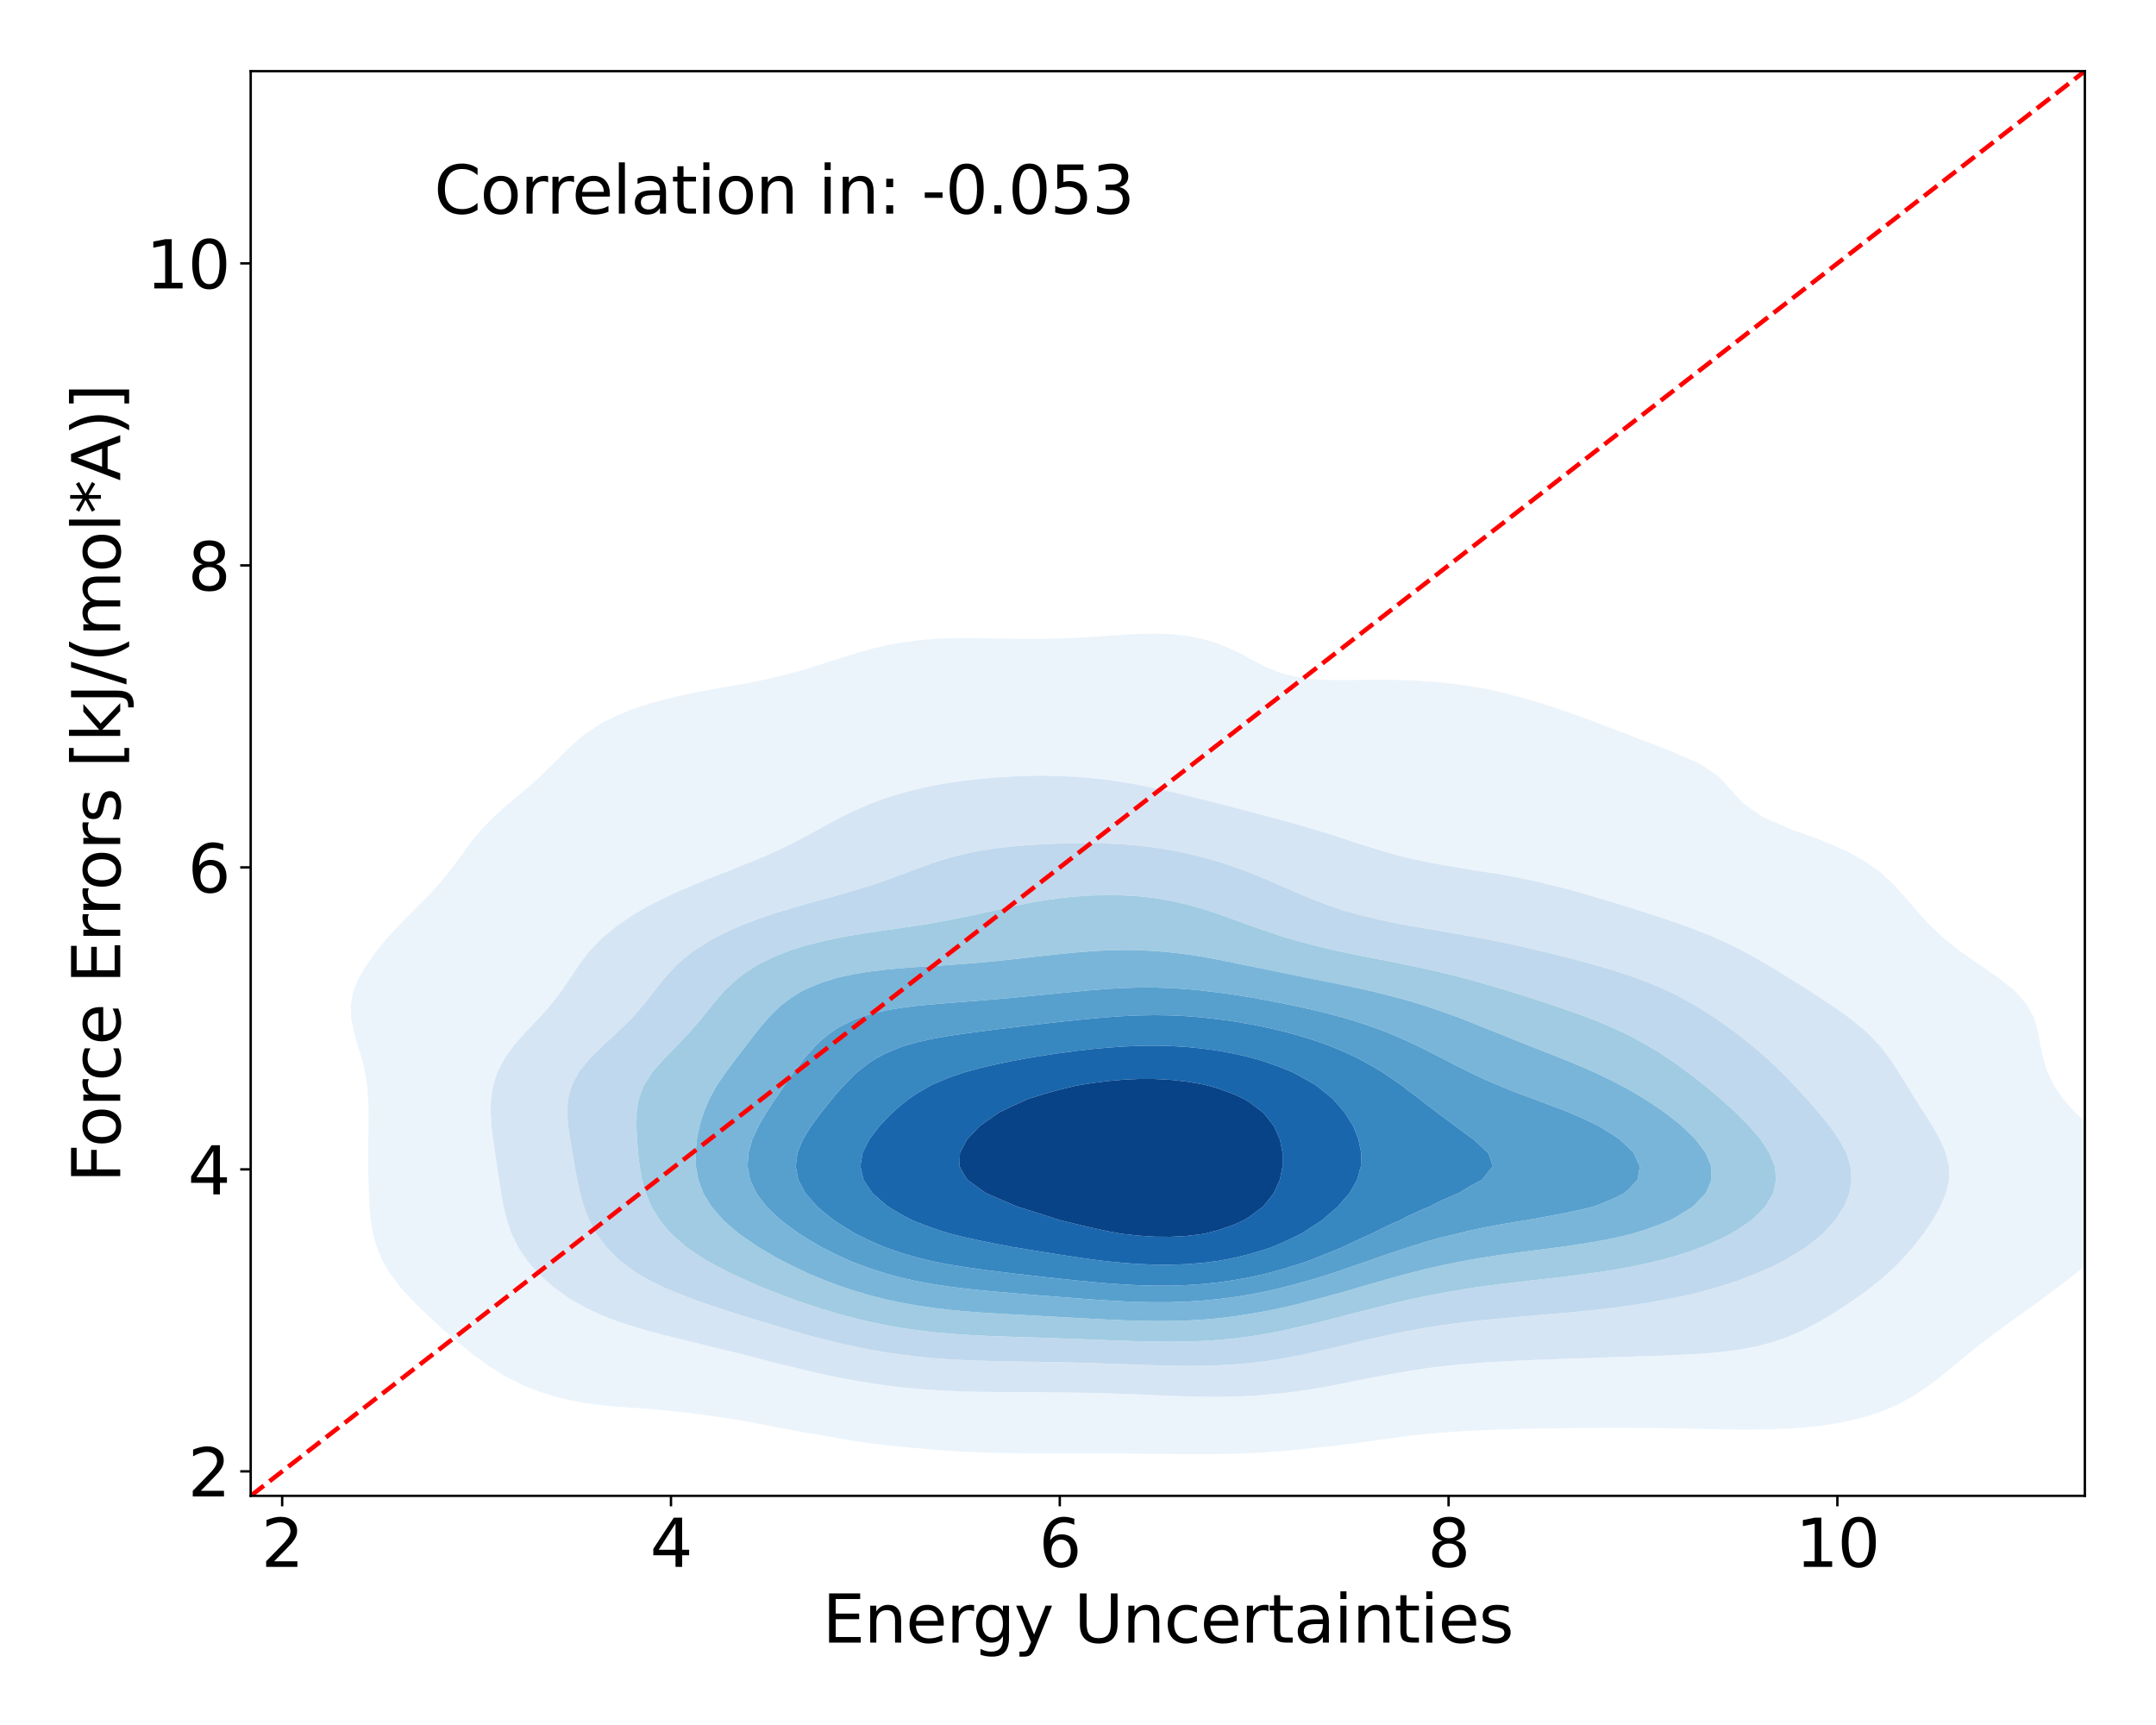 <?xml version="1.0" encoding="utf-8" standalone="no"?>
<!DOCTYPE svg PUBLIC "-//W3C//DTD SVG 1.1//EN"
  "http://www.w3.org/Graphics/SVG/1.1/DTD/svg11.dtd">
<svg xmlns:xlink="http://www.w3.org/1999/xlink" width="720pt" height="576pt" viewBox="0 0 720 576" xmlns="http://www.w3.org/2000/svg" version="1.1">
 <defs>
  <style type="text/css">*{stroke-linejoin: round; stroke-linecap: butt}</style>
 </defs>
 <g id="figure_1">
  <g id="patch_1">
   <path d="M 0 576 
L 720 576 
L 720 0 
L 0 0 
z
" style="fill: #ffffff"/>
  </g>
  <g id="axes_1">
   <g id="patch_2">
    <path d="M 83.72 499.48 
L 696.24 499.48 
L 696.24 23.76 
L 83.72 23.76 
z
" style="fill: #ffffff"/>
   </g>
   <g id="QuadContourSet_1">
    <path d="M 311.584 484.057 
L 316.865 484.468 
L 322.146 484.779 
L 327.427 485.001 
L 332.708 485.148 
L 337.99 485.236 
L 343.271 485.279 
L 348.552 485.293 
L 353.833 485.292 
L 359.115 485.289 
L 364.396 485.294 
L 369.677 485.312 
L 374.958 485.347 
L 380.239 485.396 
L 385.521 485.455 
L 390.802 485.513 
L 396.083 485.556 
L 401.364 485.568 
L 406.645 485.533 
L 411.927 485.433 
L 417.208 485.251 
L 422.489 484.975 
L 427.77 484.593 
L 433.051 484.095 
L 436.42 483.707 
L 438.333 483.539 
L 443.614 483.002 
L 448.895 482.386 
L 454.176 481.705 
L 459.457 480.98 
L 464.739 480.239 
L 470.02 479.512 
L 472.361 479.218 
L 475.301 478.923 
L 480.582 478.461 
L 485.863 478.069 
L 491.145 477.75 
L 496.426 477.501 
L 501.707 477.311 
L 506.988 477.169 
L 512.269 477.06 
L 517.551 476.976 
L 522.832 476.907 
L 528.113 476.852 
L 533.394 476.81 
L 538.676 476.788 
L 543.957 476.791 
L 549.238 476.823 
L 554.519 476.885 
L 559.8 476.975 
L 565.082 477.083 
L 570.363 477.194 
L 575.644 477.29 
L 580.925 477.349 
L 586.206 477.349 
L 591.488 477.264 
L 596.769 477.063 
L 602.05 476.712 
L 607.331 476.171 
L 612.612 475.387 
L 615.904 474.728 
L 617.894 474.35 
L 623.175 473.041 
L 628.456 471.267 
L 630.923 470.239 
L 633.737 468.997 
L 639.018 466.101 
L 639.585 465.75 
L 644.3 462.563 
L 646.032 461.261 
L 649.581 458.44 
L 651.599 456.772 
L 654.862 454.068 
L 657.028 452.283 
L 660.143 449.792 
L 662.717 447.794 
L 665.424 445.739 
L 668.756 443.304 
L 670.706 441.864 
L 674.994 438.815 
L 675.987 438.074 
L 681.189 434.326 
L 681.268 434.265 
L 686.549 430.351 
L 687.253 429.837 
L 691.831 426.272 
L 693.018 425.348 
L 697.112 422.047 
L 698.577 420.859 
L 702.393 417.684 
L 703.96 416.37 
L 707.674 413.011 
L 708.92 411.88 
L 712.908 407.391 
L 712.955 407.306 
L 715.476 402.902 
L 716.132 398.413 
L 714.9 393.924 
L 712.955 391.002 
L 711.984 389.435 
L 707.769 384.946 
L 707.674 384.863 
L 702.855 380.457 
L 702.393 380.073 
L 697.747 375.967 
L 697.112 375.408 
L 693.019 371.478 
L 691.831 370.236 
L 689.044 366.989 
L 686.549 363.524 
L 685.893 362.5 
L 683.802 358.011 
L 682.368 353.522 
L 681.393 349.033 
L 681.268 348.359 
L 680.601 344.543 
L 679.367 340.054 
L 676.975 335.565 
L 675.987 334.407 
L 673.079 331.076 
L 670.706 329.129 
L 667.534 326.587 
L 665.424 325.127 
L 661.026 322.098 
L 660.143 321.497 
L 654.862 317.805 
L 654.59 317.609 
L 649.581 313.639 
L 648.944 313.12 
L 644.3 308.774 
L 644.15 308.63 
L 640.097 304.141 
L 639.018 302.862 
L 636.288 299.652 
L 633.737 296.791 
L 632.189 295.163 
L 628.456 291.722 
L 627.162 290.674 
L 623.175 287.85 
L 620.336 286.185 
L 617.894 284.832 
L 612.612 282.405 
L 610.767 281.696 
L 607.331 280.225 
L 602.05 278.275 
L 598.818 277.206 
L 596.769 276.287 
L 591.488 273.999 
L 588.549 272.717 
L 586.206 271.087 
L 582.165 268.228 
L 580.925 266.851 
L 578.047 263.739 
L 575.644 261.069 
L 573.863 259.25 
L 570.363 256.796 
L 567.131 254.761 
L 565.082 253.884 
L 559.8 251.588 
L 556.803 250.272 
L 554.519 249.463 
L 549.238 247.438 
L 545.039 245.782 
L 543.957 245.394 
L 538.676 243.373 
L 533.394 241.381 
L 533.165 241.293 
L 528.113 239.395 
L 522.832 237.533 
L 520.637 236.804 
L 517.551 235.735 
L 512.269 234.078 
L 506.988 232.623 
L 505.706 232.315 
L 501.707 231.252 
L 496.426 230.082 
L 491.145 229.132 
L 485.863 228.385 
L 480.598 227.826 
L 480.582 227.824 
L 475.301 227.383 
L 470.02 227.116 
L 464.739 226.994 
L 459.457 226.981 
L 454.176 227.03 
L 448.895 227.079 
L 443.614 227.034 
L 438.333 226.76 
L 433.051 226.064 
L 427.77 224.727 
L 424.218 223.337 
L 422.489 222.593 
L 417.208 219.813 
L 415.514 218.848 
L 411.927 217.112 
L 406.645 214.861 
L 405.178 214.359 
L 401.364 213.285 
L 396.083 212.282 
L 390.802 211.747 
L 385.521 211.585 
L 380.239 211.687 
L 374.958 211.954 
L 369.677 212.3 
L 364.396 212.654 
L 359.115 212.962 
L 353.833 213.19 
L 348.552 213.317 
L 343.271 213.345 
L 337.99 213.293 
L 332.708 213.195 
L 327.427 213.097 
L 322.146 213.054 
L 316.865 213.124 
L 311.584 213.367 
L 306.302 213.838 
L 302.598 214.359 
L 301.021 214.567 
L 295.74 215.526 
L 290.459 216.785 
L 285.178 218.339 
L 283.633 218.848 
L 279.896 219.979 
L 274.615 221.673 
L 269.513 223.337 
L 269.334 223.389 
L 264.053 224.823 
L 258.772 226.142 
L 253.49 227.338 
L 251.095 227.826 
L 248.209 228.363 
L 242.928 229.283 
L 237.647 230.209 
L 232.366 231.2 
L 227.084 232.315 
L 227.084 232.315 
L 221.803 233.556 
L 216.522 235.03 
L 211.241 236.781 
L 211.177 236.804 
L 205.96 238.956 
L 201.203 241.293 
L 200.678 241.602 
L 195.397 245.089 
L 194.449 245.782 
L 190.116 249.614 
L 189.414 250.272 
L 185.021 254.761 
L 184.835 254.943 
L 180.45 259.25 
L 179.554 260.036 
L 175.375 263.739 
L 174.272 264.63 
L 170.015 268.228 
L 168.991 269.083 
L 164.965 272.717 
L 163.71 273.94 
L 160.616 277.206 
L 158.429 279.823 
L 156.94 281.696 
L 153.642 286.185 
L 153.147 286.852 
L 150.259 290.674 
L 147.866 293.664 
L 146.611 295.163 
L 142.585 299.596 
L 142.532 299.652 
L 138.034 304.141 
L 137.304 304.885 
L 133.55 308.63 
L 132.023 310.295 
L 129.39 313.12 
L 126.741 316.364 
L 125.704 317.609 
L 122.473 322.098 
L 121.46 323.837 
L 119.817 326.587 
L 117.968 331.076 
L 117.133 335.565 
L 117.278 340.054 
L 118.173 344.543 
L 119.469 349.033 
L 120.829 353.522 
L 121.46 355.895 
L 121.916 358.011 
L 122.609 362.5 
L 122.989 366.989 
L 123.111 371.478 
L 123.071 375.967 
L 122.979 380.457 
L 122.92 384.946 
L 122.936 389.435 
L 123.026 393.924 
L 123.179 398.413 
L 123.413 402.902 
L 123.814 407.391 
L 124.535 411.88 
L 125.782 416.37 
L 126.741 418.584 
L 127.654 420.859 
L 130.271 425.348 
L 132.023 427.607 
L 133.696 429.837 
L 137.304 433.745 
L 137.832 434.326 
L 142.416 438.815 
L 142.585 438.972 
L 147.263 443.304 
L 147.866 443.846 
L 152.391 447.794 
L 153.147 448.441 
L 157.934 452.283 
L 158.429 452.672 
L 163.71 456.441 
L 164.239 456.772 
L 168.991 459.708 
L 172.092 461.261 
L 174.272 462.36 
L 179.554 464.517 
L 183.553 465.75 
L 184.835 466.166 
L 190.116 467.518 
L 195.397 468.492 
L 200.678 469.185 
L 205.96 469.685 
L 211.241 470.073 
L 213.698 470.239 
L 216.522 470.463 
L 221.803 470.921 
L 227.084 471.452 
L 232.366 472.079 
L 237.647 472.799 
L 242.928 473.593 
L 248.209 474.43 
L 249.98 474.728 
L 253.49 475.44 
L 258.772 476.509 
L 264.053 477.515 
L 269.334 478.44 
L 274.229 479.218 
L 274.615 479.295 
L 279.896 480.291 
L 285.178 481.164 
L 290.459 481.923 
L 295.74 482.574 
L 301.021 483.125 
L 306.302 483.584 
L 308.013 483.707 
z
M 383.19 465.75 
L 380.239 465.635 
L 374.958 465.438 
L 369.677 465.264 
L 364.396 465.122 
L 359.115 465.018 
L 353.833 464.949 
L 348.552 464.91 
L 343.271 464.887 
L 337.99 464.866 
L 332.708 464.829 
L 327.427 464.757 
L 322.146 464.632 
L 316.865 464.434 
L 311.584 464.147 
L 306.302 463.756 
L 301.021 463.246 
L 295.74 462.603 
L 290.459 461.817 
L 287.285 461.261 
L 285.178 460.923 
L 279.896 459.959 
L 274.615 458.86 
L 269.334 457.63 
L 265.923 456.772 
L 264.053 456.332 
L 258.772 455.047 
L 253.49 453.698 
L 248.209 452.301 
L 248.14 452.283 
L 242.928 451.016 
L 237.647 449.72 
L 232.366 448.405 
L 229.91 447.794 
L 227.084 447.11 
L 221.803 445.808 
L 216.522 444.402 
L 212.758 443.304 
L 211.241 442.851 
L 205.96 441.118 
L 200.678 439.059 
L 200.116 438.815 
L 195.397 436.585 
L 191.335 434.326 
L 190.116 433.555 
L 184.875 429.837 
L 184.835 429.803 
L 179.891 425.348 
L 179.554 424.974 
L 175.981 420.859 
L 174.272 418.302 
L 172.997 416.37 
L 170.79 411.88 
L 169.255 407.391 
L 168.991 406.296 
L 168.157 402.902 
L 167.347 398.413 
L 166.667 393.924 
L 166.004 389.435 
L 165.32 384.946 
L 164.654 380.457 
L 164.108 375.967 
L 163.824 371.478 
L 163.956 366.989 
L 164.662 362.5 
L 166.104 358.011 
L 168.443 353.522 
L 168.991 352.723 
L 171.646 349.033 
L 174.272 346.017 
L 175.619 344.543 
L 179.554 340.422 
L 179.914 340.054 
L 183.929 335.565 
L 184.835 334.402 
L 187.374 331.076 
L 190.116 327.059 
L 190.431 326.587 
L 193.373 322.098 
L 195.397 319.45 
L 196.823 317.609 
L 200.678 313.614 
L 201.179 313.12 
L 205.96 309.208 
L 206.727 308.63 
L 211.241 305.61 
L 213.694 304.141 
L 216.522 302.53 
L 221.803 299.869 
L 222.267 299.652 
L 227.084 297.373 
L 232.366 295.193 
L 232.443 295.163 
L 237.647 292.977 
L 242.928 290.976 
L 243.752 290.674 
L 248.209 288.826 
L 253.49 286.729 
L 254.861 286.185 
L 258.772 284.371 
L 264.053 281.923 
L 264.53 281.696 
L 269.334 279.105 
L 272.894 277.206 
L 274.615 276.238 
L 279.896 273.39 
L 281.222 272.717 
L 285.178 270.759 
L 290.459 268.472 
L 291.094 268.228 
L 295.74 266.49 
L 301.021 264.844 
L 305.328 263.739 
L 306.302 263.483 
L 311.584 262.317 
L 316.865 261.378 
L 322.146 260.63 
L 327.427 260.044 
L 332.708 259.597 
L 337.99 259.28 
L 338.805 259.25 
L 343.271 259.078 
L 348.552 259.019 
L 353.833 259.114 
L 356.542 259.25 
L 359.115 259.37 
L 364.396 259.787 
L 369.677 260.378 
L 374.958 261.14 
L 380.239 262.063 
L 385.521 263.137 
L 388.155 263.739 
L 390.802 264.311 
L 396.083 265.551 
L 401.364 266.869 
L 406.571 268.228 
L 406.645 268.247 
L 411.927 269.587 
L 417.208 270.963 
L 422.489 272.378 
L 423.774 272.717 
L 427.77 273.783 
L 433.051 275.243 
L 438.333 276.802 
L 439.692 277.206 
L 443.614 278.405 
L 448.895 280.096 
L 453.683 281.696 
L 454.176 281.857 
L 459.457 283.49 
L 464.739 285.063 
L 468.826 286.185 
L 470.02 286.477 
L 475.301 287.61 
L 480.582 288.618 
L 485.863 289.535 
L 491.145 290.411 
L 492.701 290.674 
L 496.426 291.225 
L 501.707 292.076 
L 506.988 293.04 
L 512.269 294.152 
L 516.439 295.163 
L 517.551 295.409 
L 522.832 296.723 
L 528.113 298.179 
L 533.041 299.652 
L 533.394 299.751 
L 538.676 301.311 
L 543.957 302.946 
L 547.667 304.141 
L 549.238 304.629 
L 554.519 306.328 
L 559.8 308.134 
L 561.18 308.63 
L 565.082 310.036 
L 570.363 312.114 
L 572.708 313.12 
L 575.644 314.412 
L 580.925 316.976 
L 582.129 317.609 
L 586.206 319.806 
L 590.141 322.098 
L 591.488 322.895 
L 596.769 326.138 
L 597.48 326.587 
L 602.05 329.453 
L 604.596 331.076 
L 607.331 332.839 
L 611.498 335.565 
L 612.612 336.333 
L 617.858 340.054 
L 617.894 340.083 
L 623.175 344.451 
L 623.28 344.543 
L 627.64 349.033 
L 628.456 350.037 
L 631.129 353.522 
L 633.737 357.457 
L 634.088 358.011 
L 636.836 362.5 
L 639.018 366.009 
L 639.616 366.989 
L 642.481 371.478 
L 644.3 374.369 
L 645.309 375.967 
L 647.852 380.457 
L 649.581 384.492 
L 649.783 384.946 
L 650.88 389.435 
L 650.92 393.924 
L 649.883 398.413 
L 649.581 399.104 
L 648.005 402.902 
L 645.444 407.391 
L 644.3 409.057 
L 642.419 411.88 
L 639.018 416.251 
L 638.926 416.37 
L 634.948 420.859 
L 633.737 422.069 
L 630.289 425.348 
L 628.456 426.935 
L 624.866 429.837 
L 623.175 431.136 
L 618.692 434.326 
L 617.894 434.888 
L 612.612 438.329 
L 611.793 438.815 
L 607.331 441.473 
L 603.836 443.304 
L 602.05 444.212 
L 596.769 446.5 
L 593.078 447.794 
L 591.488 448.304 
L 586.206 449.649 
L 580.925 450.641 
L 575.644 451.354 
L 570.363 451.857 
L 565.082 452.213 
L 563.723 452.283 
L 559.8 452.472 
L 554.519 452.68 
L 549.238 452.862 
L 543.957 453.035 
L 538.676 453.206 
L 533.394 453.378 
L 528.113 453.552 
L 522.832 453.73 
L 517.551 453.915 
L 512.269 454.114 
L 506.988 454.339 
L 501.707 454.601 
L 496.426 454.917 
L 491.145 455.303 
L 485.863 455.774 
L 480.582 456.342 
L 477.226 456.772 
L 475.301 457.033 
L 470.02 457.866 
L 464.739 458.79 
L 459.457 459.779 
L 454.176 460.8 
L 451.813 461.261 
L 448.895 461.857 
L 443.614 462.89 
L 438.333 463.82 
L 433.051 464.616 
L 427.77 465.262 
L 422.489 465.75 
L 422.489 465.75 
L 417.208 466.126 
L 411.927 466.346 
L 406.645 466.429 
L 401.364 466.396 
L 396.083 466.273 
L 390.802 466.085 
L 385.521 465.857 
z
" clip-path="url(#p361dea83ca)" style="fill: #ecf4fb"/>
    <path d="M 385.521 465.857 
L 390.802 466.085 
L 396.083 466.273 
L 401.364 466.396 
L 406.645 466.429 
L 411.927 466.346 
L 417.208 466.126 
L 422.489 465.75 
L 422.489 465.75 
L 427.77 465.262 
L 433.051 464.616 
L 438.333 463.82 
L 443.614 462.89 
L 448.895 461.857 
L 451.813 461.261 
L 454.176 460.8 
L 459.457 459.779 
L 464.739 458.79 
L 470.02 457.866 
L 475.301 457.033 
L 477.226 456.772 
L 480.582 456.342 
L 485.863 455.774 
L 491.145 455.303 
L 496.426 454.917 
L 501.707 454.601 
L 506.988 454.339 
L 512.269 454.114 
L 517.551 453.915 
L 522.832 453.73 
L 528.113 453.552 
L 533.394 453.378 
L 538.676 453.206 
L 543.957 453.035 
L 549.238 452.862 
L 554.519 452.68 
L 559.8 452.472 
L 563.723 452.283 
L 565.082 452.213 
L 570.363 451.857 
L 575.644 451.354 
L 580.925 450.641 
L 586.206 449.649 
L 591.488 448.304 
L 593.078 447.794 
L 596.769 446.5 
L 602.05 444.212 
L 603.836 443.304 
L 607.331 441.473 
L 611.793 438.815 
L 612.612 438.329 
L 617.894 434.888 
L 618.692 434.326 
L 623.175 431.136 
L 624.866 429.837 
L 628.456 426.935 
L 630.289 425.348 
L 633.737 422.069 
L 634.948 420.859 
L 638.926 416.37 
L 639.018 416.251 
L 642.419 411.88 
L 644.3 409.057 
L 645.444 407.391 
L 648.005 402.902 
L 649.581 399.104 
L 649.883 398.413 
L 650.92 393.924 
L 650.88 389.435 
L 649.783 384.946 
L 649.581 384.492 
L 647.852 380.457 
L 645.309 375.967 
L 644.3 374.369 
L 642.481 371.478 
L 639.616 366.989 
L 639.018 366.009 
L 636.836 362.5 
L 634.088 358.011 
L 633.737 357.457 
L 631.129 353.522 
L 628.456 350.037 
L 627.64 349.033 
L 623.28 344.543 
L 623.175 344.451 
L 617.894 340.083 
L 617.858 340.054 
L 612.612 336.333 
L 611.498 335.565 
L 607.331 332.839 
L 604.596 331.076 
L 602.05 329.453 
L 597.48 326.587 
L 596.769 326.138 
L 591.488 322.895 
L 590.141 322.098 
L 586.206 319.806 
L 582.129 317.609 
L 580.925 316.976 
L 575.644 314.412 
L 572.708 313.12 
L 570.363 312.114 
L 565.082 310.036 
L 561.18 308.63 
L 559.8 308.134 
L 554.519 306.328 
L 549.238 304.629 
L 547.667 304.141 
L 543.957 302.946 
L 538.676 301.311 
L 533.394 299.751 
L 533.041 299.652 
L 528.113 298.179 
L 522.832 296.723 
L 517.551 295.409 
L 516.439 295.163 
L 512.269 294.152 
L 506.988 293.04 
L 501.707 292.076 
L 496.426 291.225 
L 492.701 290.674 
L 491.145 290.411 
L 485.863 289.535 
L 480.582 288.618 
L 475.301 287.61 
L 470.02 286.477 
L 468.826 286.185 
L 464.739 285.063 
L 459.457 283.49 
L 454.176 281.857 
L 453.683 281.696 
L 448.895 280.096 
L 443.614 278.405 
L 439.692 277.206 
L 438.333 276.802 
L 433.051 275.243 
L 427.77 273.783 
L 423.774 272.717 
L 422.489 272.378 
L 417.208 270.963 
L 411.927 269.587 
L 406.645 268.247 
L 406.571 268.228 
L 401.364 266.869 
L 396.083 265.551 
L 390.802 264.311 
L 388.155 263.739 
L 385.521 263.137 
L 380.239 262.063 
L 374.958 261.14 
L 369.677 260.378 
L 364.396 259.787 
L 359.115 259.37 
L 356.542 259.25 
L 353.833 259.114 
L 348.552 259.019 
L 343.271 259.078 
L 338.805 259.25 
L 337.99 259.28 
L 332.708 259.597 
L 327.427 260.044 
L 322.146 260.63 
L 316.865 261.378 
L 311.584 262.317 
L 306.302 263.483 
L 305.328 263.739 
L 301.021 264.844 
L 295.74 266.49 
L 291.094 268.228 
L 290.459 268.472 
L 285.178 270.759 
L 281.222 272.717 
L 279.896 273.39 
L 274.615 276.238 
L 272.894 277.206 
L 269.334 279.105 
L 264.53 281.696 
L 264.053 281.923 
L 258.772 284.371 
L 254.861 286.185 
L 253.49 286.729 
L 248.209 288.826 
L 243.752 290.674 
L 242.928 290.976 
L 237.647 292.977 
L 232.443 295.163 
L 232.366 295.193 
L 227.084 297.373 
L 222.267 299.652 
L 221.803 299.869 
L 216.522 302.53 
L 213.694 304.141 
L 211.241 305.61 
L 206.727 308.63 
L 205.96 309.208 
L 201.179 313.12 
L 200.678 313.614 
L 196.823 317.609 
L 195.397 319.45 
L 193.373 322.098 
L 190.431 326.587 
L 190.116 327.059 
L 187.374 331.076 
L 184.835 334.402 
L 183.929 335.565 
L 179.914 340.054 
L 179.554 340.422 
L 175.619 344.543 
L 174.272 346.017 
L 171.646 349.033 
L 168.991 352.723 
L 168.443 353.522 
L 166.104 358.011 
L 164.662 362.5 
L 163.956 366.989 
L 163.824 371.478 
L 164.108 375.967 
L 164.654 380.457 
L 165.32 384.946 
L 166.004 389.435 
L 166.667 393.924 
L 167.347 398.413 
L 168.157 402.902 
L 168.991 406.296 
L 169.255 407.391 
L 170.79 411.88 
L 172.997 416.37 
L 174.272 418.302 
L 175.981 420.859 
L 179.554 424.974 
L 179.891 425.348 
L 184.835 429.803 
L 184.875 429.837 
L 190.116 433.555 
L 191.335 434.326 
L 195.397 436.585 
L 200.116 438.815 
L 200.678 439.059 
L 205.96 441.118 
L 211.241 442.851 
L 212.758 443.304 
L 216.522 444.402 
L 221.803 445.808 
L 227.084 447.11 
L 229.91 447.794 
L 232.366 448.405 
L 237.647 449.72 
L 242.928 451.016 
L 248.14 452.283 
L 248.209 452.301 
L 253.49 453.698 
L 258.772 455.047 
L 264.053 456.332 
L 265.923 456.772 
L 269.334 457.63 
L 274.615 458.86 
L 279.896 459.959 
L 285.178 460.923 
L 287.285 461.261 
L 290.459 461.817 
L 295.74 462.603 
L 301.021 463.246 
L 306.302 463.756 
L 311.584 464.147 
L 316.865 464.434 
L 322.146 464.632 
L 327.427 464.757 
L 332.708 464.829 
L 337.99 464.866 
L 343.271 464.887 
L 348.552 464.91 
L 353.833 464.949 
L 359.115 465.018 
L 364.396 465.122 
L 369.677 465.264 
L 374.958 465.438 
L 380.239 465.635 
L 383.19 465.75 
z
M 300.721 452.283 
L 295.74 451.562 
L 290.459 450.652 
L 285.178 449.595 
L 279.896 448.393 
L 277.485 447.794 
L 274.615 447.083 
L 269.334 445.683 
L 264.053 444.193 
L 261.009 443.304 
L 258.772 442.638 
L 253.49 441.041 
L 248.209 439.407 
L 246.295 438.815 
L 242.928 437.716 
L 237.647 435.97 
L 232.829 434.326 
L 232.366 434.152 
L 227.084 432.13 
L 221.803 429.941 
L 221.565 429.837 
L 216.522 427.281 
L 213.09 425.348 
L 211.241 424.089 
L 206.926 420.859 
L 205.96 419.949 
L 202.435 416.37 
L 200.678 414.034 
L 199.144 411.88 
L 196.743 407.391 
L 195.397 403.929 
L 195.006 402.902 
L 193.727 398.413 
L 192.754 393.924 
L 191.936 389.435 
L 191.162 384.946 
L 190.397 380.457 
L 190.116 378.559 
L 189.728 375.967 
L 189.383 371.478 
L 189.666 366.989 
L 190.116 365.315 
L 190.885 362.5 
L 193.268 358.011 
L 195.397 355.326 
L 196.87 353.522 
L 200.678 349.764 
L 201.432 349.033 
L 205.96 344.898 
L 206.345 344.543 
L 210.93 340.054 
L 211.241 339.709 
L 214.865 335.565 
L 216.522 333.456 
L 218.366 331.076 
L 221.803 326.73 
L 221.919 326.587 
L 226.074 322.098 
L 227.084 321.204 
L 231.498 317.609 
L 232.366 317.018 
L 237.647 313.747 
L 238.777 313.12 
L 242.928 311.045 
L 248.209 308.749 
L 248.51 308.63 
L 253.49 306.725 
L 258.772 304.954 
L 261.474 304.141 
L 264.053 303.328 
L 269.334 301.8 
L 274.615 300.375 
L 277.413 299.652 
L 279.896 298.92 
L 285.178 297.374 
L 290.459 295.783 
L 292.468 295.163 
L 295.74 293.975 
L 301.021 292.031 
L 304.736 290.674 
L 306.302 290.052 
L 311.584 288.129 
L 316.865 286.461 
L 317.898 286.185 
L 322.146 285.097 
L 327.427 284.038 
L 332.708 283.236 
L 337.99 282.641 
L 343.271 282.202 
L 348.552 281.883 
L 353.074 281.696 
L 353.833 281.663 
L 359.115 281.536 
L 364.396 281.521 
L 369.677 281.641 
L 370.687 281.696 
L 374.958 281.912 
L 380.239 282.358 
L 385.521 282.999 
L 390.802 283.845 
L 396.083 284.905 
L 401.364 286.185 
L 401.364 286.185 
L 406.645 287.67 
L 411.927 289.38 
L 415.483 290.674 
L 417.208 291.322 
L 422.489 293.462 
L 426.416 295.163 
L 427.77 295.754 
L 433.051 298.065 
L 436.733 299.652 
L 438.333 300.301 
L 443.614 302.291 
L 448.895 304.11 
L 448.997 304.141 
L 454.176 305.558 
L 459.457 306.841 
L 464.739 307.995 
L 467.927 308.63 
L 470.02 309.009 
L 475.301 309.905 
L 480.582 310.791 
L 485.863 311.701 
L 491.145 312.662 
L 493.544 313.12 
L 496.426 313.647 
L 501.707 314.679 
L 506.988 315.805 
L 512.269 317.024 
L 514.682 317.609 
L 517.551 318.284 
L 522.832 319.59 
L 528.113 320.98 
L 532.126 322.098 
L 533.394 322.447 
L 538.676 323.996 
L 543.957 325.706 
L 546.435 326.587 
L 549.238 327.614 
L 554.519 329.783 
L 557.334 331.076 
L 559.8 332.275 
L 565.082 335.126 
L 565.838 335.565 
L 570.363 338.362 
L 572.943 340.054 
L 575.644 341.938 
L 579.251 344.543 
L 580.925 345.833 
L 584.984 349.033 
L 586.206 350.067 
L 590.194 353.522 
L 591.488 354.725 
L 594.918 358.011 
L 596.769 359.888 
L 599.262 362.5 
L 602.05 365.521 
L 603.363 366.989 
L 607.279 371.478 
L 607.331 371.54 
L 610.967 375.967 
L 612.612 378.278 
L 614.141 380.457 
L 616.553 384.946 
L 617.894 389.194 
L 617.97 389.435 
L 618.329 393.924 
L 617.894 396.556 
L 617.596 398.413 
L 615.805 402.902 
L 612.898 407.391 
L 612.612 407.722 
L 608.775 411.88 
L 607.331 413.132 
L 603.197 416.37 
L 602.05 417.15 
L 596.769 420.357 
L 595.843 420.859 
L 591.488 423.071 
L 586.248 425.348 
L 586.206 425.366 
L 580.925 427.43 
L 575.644 429.173 
L 573.346 429.837 
L 570.363 430.724 
L 565.082 432.092 
L 559.8 433.254 
L 554.519 434.248 
L 554.061 434.326 
L 549.238 435.178 
L 543.957 435.99 
L 538.676 436.696 
L 533.394 437.317 
L 528.113 437.866 
L 522.832 438.359 
L 517.551 438.812 
L 517.514 438.815 
L 512.269 439.266 
L 506.988 439.717 
L 501.707 440.185 
L 496.426 440.693 
L 491.145 441.263 
L 485.863 441.91 
L 480.582 442.647 
L 476.427 443.304 
L 475.301 443.489 
L 470.02 444.475 
L 464.739 445.55 
L 459.457 446.693 
L 454.559 447.794 
L 454.176 447.883 
L 448.895 449.17 
L 443.614 450.43 
L 438.333 451.622 
L 435.153 452.283 
L 433.051 452.73 
L 427.77 453.726 
L 422.489 454.546 
L 417.208 455.18 
L 411.927 455.632 
L 406.645 455.917 
L 401.364 456.057 
L 396.083 456.077 
L 390.802 456.006 
L 385.521 455.871 
L 380.239 455.697 
L 374.958 455.505 
L 369.677 455.315 
L 364.396 455.139 
L 359.115 454.988 
L 353.833 454.864 
L 348.552 454.765 
L 343.271 454.682 
L 337.99 454.6 
L 332.708 454.5 
L 327.427 454.362 
L 322.146 454.162 
L 316.865 453.879 
L 311.584 453.49 
L 306.302 452.978 
L 301.021 452.327 
z
" clip-path="url(#p361dea83ca)" style="fill: #d6e5f4"/>
    <path d="M 301.021 452.327 
L 306.302 452.978 
L 311.584 453.49 
L 316.865 453.879 
L 322.146 454.162 
L 327.427 454.362 
L 332.708 454.5 
L 337.99 454.6 
L 343.271 454.682 
L 348.552 454.765 
L 353.833 454.864 
L 359.115 454.988 
L 364.396 455.139 
L 369.677 455.315 
L 374.958 455.505 
L 380.239 455.697 
L 385.521 455.871 
L 390.802 456.006 
L 396.083 456.077 
L 401.364 456.057 
L 406.645 455.917 
L 411.927 455.632 
L 417.208 455.18 
L 422.489 454.546 
L 427.77 453.726 
L 433.051 452.73 
L 435.153 452.283 
L 438.333 451.622 
L 443.614 450.43 
L 448.895 449.17 
L 454.176 447.883 
L 454.559 447.794 
L 459.457 446.693 
L 464.739 445.55 
L 470.02 444.475 
L 475.301 443.489 
L 476.427 443.304 
L 480.582 442.647 
L 485.863 441.91 
L 491.145 441.263 
L 496.426 440.693 
L 501.707 440.185 
L 506.988 439.717 
L 512.269 439.266 
L 517.514 438.815 
L 517.551 438.812 
L 522.832 438.359 
L 528.113 437.866 
L 533.394 437.317 
L 538.676 436.696 
L 543.957 435.99 
L 549.238 435.178 
L 554.061 434.326 
L 554.519 434.248 
L 559.8 433.254 
L 565.082 432.092 
L 570.363 430.724 
L 573.346 429.837 
L 575.644 429.173 
L 580.925 427.43 
L 586.206 425.366 
L 586.248 425.348 
L 591.488 423.071 
L 595.843 420.859 
L 596.769 420.357 
L 602.05 417.15 
L 603.197 416.37 
L 607.331 413.132 
L 608.775 411.88 
L 612.612 407.722 
L 612.898 407.391 
L 615.805 402.902 
L 617.596 398.413 
L 617.894 396.556 
L 618.329 393.924 
L 617.97 389.435 
L 617.894 389.194 
L 616.553 384.946 
L 614.141 380.457 
L 612.612 378.278 
L 610.967 375.967 
L 607.331 371.54 
L 607.279 371.478 
L 603.363 366.989 
L 602.05 365.521 
L 599.262 362.5 
L 596.769 359.888 
L 594.918 358.011 
L 591.488 354.725 
L 590.194 353.522 
L 586.206 350.067 
L 584.984 349.033 
L 580.925 345.833 
L 579.251 344.543 
L 575.644 341.938 
L 572.943 340.054 
L 570.363 338.362 
L 565.838 335.565 
L 565.082 335.126 
L 559.8 332.275 
L 557.334 331.076 
L 554.519 329.783 
L 549.238 327.614 
L 546.435 326.587 
L 543.957 325.706 
L 538.676 323.996 
L 533.394 322.447 
L 532.126 322.098 
L 528.113 320.98 
L 522.832 319.59 
L 517.551 318.284 
L 514.682 317.609 
L 512.269 317.024 
L 506.988 315.805 
L 501.707 314.679 
L 496.426 313.647 
L 493.544 313.12 
L 491.145 312.662 
L 485.863 311.701 
L 480.582 310.791 
L 475.301 309.905 
L 470.02 309.009 
L 467.927 308.63 
L 464.739 307.995 
L 459.457 306.841 
L 454.176 305.558 
L 448.997 304.141 
L 448.895 304.11 
L 443.614 302.291 
L 438.333 300.301 
L 436.733 299.652 
L 433.051 298.065 
L 427.77 295.754 
L 426.416 295.163 
L 422.489 293.462 
L 417.208 291.322 
L 415.483 290.674 
L 411.927 289.38 
L 406.645 287.67 
L 401.364 286.185 
L 401.364 286.185 
L 396.083 284.905 
L 390.802 283.845 
L 385.521 282.999 
L 380.239 282.358 
L 374.958 281.912 
L 370.687 281.696 
L 369.677 281.641 
L 364.396 281.521 
L 359.115 281.536 
L 353.833 281.663 
L 353.074 281.696 
L 348.552 281.883 
L 343.271 282.202 
L 337.99 282.641 
L 332.708 283.236 
L 327.427 284.038 
L 322.146 285.097 
L 317.898 286.185 
L 316.865 286.461 
L 311.584 288.129 
L 306.302 290.052 
L 304.736 290.674 
L 301.021 292.031 
L 295.74 293.975 
L 292.468 295.163 
L 290.459 295.783 
L 285.178 297.374 
L 279.896 298.92 
L 277.413 299.652 
L 274.615 300.375 
L 269.334 301.8 
L 264.053 303.328 
L 261.474 304.141 
L 258.772 304.954 
L 253.49 306.725 
L 248.51 308.63 
L 248.209 308.749 
L 242.928 311.045 
L 238.777 313.12 
L 237.647 313.747 
L 232.366 317.018 
L 231.498 317.609 
L 227.084 321.204 
L 226.074 322.098 
L 221.919 326.587 
L 221.803 326.73 
L 218.366 331.076 
L 216.522 333.456 
L 214.865 335.565 
L 211.241 339.709 
L 210.93 340.054 
L 206.345 344.543 
L 205.96 344.898 
L 201.432 349.033 
L 200.678 349.764 
L 196.87 353.522 
L 195.397 355.326 
L 193.268 358.011 
L 190.885 362.5 
L 190.116 365.315 
L 189.666 366.989 
L 189.383 371.478 
L 189.728 375.967 
L 190.116 378.559 
L 190.397 380.457 
L 191.162 384.946 
L 191.936 389.435 
L 192.754 393.924 
L 193.727 398.413 
L 195.006 402.902 
L 195.397 403.929 
L 196.743 407.391 
L 199.144 411.88 
L 200.678 414.034 
L 202.435 416.37 
L 205.96 419.949 
L 206.926 420.859 
L 211.241 424.089 
L 213.09 425.348 
L 216.522 427.281 
L 221.565 429.837 
L 221.803 429.941 
L 227.084 432.13 
L 232.366 434.152 
L 232.829 434.326 
L 237.647 435.97 
L 242.928 437.716 
L 246.295 438.815 
L 248.209 439.407 
L 253.49 441.041 
L 258.772 442.638 
L 261.009 443.304 
L 264.053 444.193 
L 269.334 445.683 
L 274.615 447.083 
L 277.485 447.794 
L 279.896 448.393 
L 285.178 449.595 
L 290.459 450.652 
L 295.74 451.562 
L 300.721 452.283 
z
M 378.589 447.794 
L 374.958 447.681 
L 369.677 447.488 
L 364.396 447.283 
L 359.115 447.081 
L 353.833 446.891 
L 348.552 446.715 
L 343.271 446.549 
L 337.99 446.381 
L 332.708 446.196 
L 327.427 445.971 
L 322.146 445.68 
L 316.865 445.3 
L 311.584 444.805 
L 306.302 444.176 
L 301.021 443.395 
L 300.501 443.304 
L 295.74 442.462 
L 290.459 441.363 
L 285.178 440.099 
L 280.395 438.815 
L 279.896 438.677 
L 274.615 437.095 
L 269.334 435.377 
L 266.264 434.326 
L 264.053 433.518 
L 258.772 431.516 
L 254.511 429.837 
L 253.49 429.396 
L 248.209 427.081 
L 244.4 425.348 
L 242.928 424.595 
L 237.647 421.8 
L 235.946 420.859 
L 232.366 418.548 
L 229.225 416.37 
L 227.084 414.574 
L 224.105 411.88 
L 221.803 409.224 
L 220.315 407.391 
L 217.582 402.902 
L 216.522 400.42 
L 215.684 398.413 
L 214.414 393.924 
L 213.612 389.435 
L 213.1 384.946 
L 212.749 380.457 
L 212.534 375.967 
L 212.602 371.478 
L 213.284 366.989 
L 214.963 362.5 
L 216.522 360.058 
L 217.859 358.011 
L 221.803 353.522 
L 221.803 353.522 
L 226.214 349.033 
L 227.084 348.144 
L 230.451 344.543 
L 232.366 342.335 
L 234.274 340.054 
L 237.647 335.835 
L 237.864 335.565 
L 241.715 331.076 
L 242.928 329.865 
L 246.52 326.587 
L 248.209 325.325 
L 253.165 322.098 
L 253.49 321.919 
L 258.772 319.38 
L 263.227 317.609 
L 264.053 317.31 
L 269.334 315.676 
L 274.615 314.322 
L 279.896 313.195 
L 280.318 313.12 
L 285.178 312.23 
L 290.459 311.38 
L 295.74 310.598 
L 301.021 309.843 
L 306.302 309.073 
L 309.207 308.63 
L 311.584 308.219 
L 316.865 307.244 
L 322.146 306.181 
L 327.427 305.046 
L 331.539 304.141 
L 332.708 303.864 
L 337.99 302.681 
L 343.271 301.606 
L 348.552 300.678 
L 353.833 299.921 
L 356.316 299.652 
L 359.115 299.37 
L 364.396 299.028 
L 369.677 298.888 
L 374.958 298.966 
L 380.239 299.281 
L 383.652 299.652 
L 385.521 299.868 
L 390.802 300.77 
L 396.083 301.963 
L 401.364 303.433 
L 403.524 304.141 
L 406.645 305.145 
L 411.927 307.024 
L 416.206 308.63 
L 417.208 308.969 
L 422.489 310.803 
L 427.77 312.579 
L 429.444 313.12 
L 433.051 314.141 
L 438.333 315.545 
L 443.614 316.844 
L 446.947 317.609 
L 448.895 318.019 
L 454.176 319.083 
L 459.457 320.122 
L 464.739 321.166 
L 469.316 322.098 
L 470.02 322.241 
L 475.301 323.354 
L 480.582 324.548 
L 485.863 325.839 
L 488.752 326.587 
L 491.145 327.233 
L 496.426 328.716 
L 501.707 330.276 
L 504.353 331.076 
L 506.988 331.91 
L 512.269 333.593 
L 517.551 335.315 
L 518.314 335.565 
L 522.832 337.109 
L 528.113 338.988 
L 530.951 340.054 
L 533.394 341.01 
L 538.676 343.239 
L 541.477 344.543 
L 543.957 345.739 
L 549.238 348.576 
L 550.014 349.033 
L 554.519 351.753 
L 557.171 353.522 
L 559.8 355.297 
L 563.493 358.011 
L 565.082 359.184 
L 569.261 362.5 
L 570.363 363.38 
L 574.618 366.989 
L 575.644 367.882 
L 579.588 371.478 
L 580.925 372.784 
L 584.086 375.967 
L 586.206 378.434 
L 587.921 380.457 
L 590.853 384.946 
L 591.488 386.528 
L 592.678 389.435 
L 593.172 393.924 
L 592.165 398.413 
L 591.488 399.594 
L 589.51 402.902 
L 586.206 406.223 
L 584.947 407.391 
L 580.925 410.161 
L 578.125 411.88 
L 575.644 413.16 
L 570.363 415.57 
L 568.379 416.37 
L 565.082 417.594 
L 559.8 419.303 
L 554.519 420.753 
L 554.085 420.859 
L 549.238 422.028 
L 543.957 423.116 
L 538.676 424.046 
L 533.394 424.85 
L 529.692 425.348 
L 528.113 425.57 
L 522.832 426.247 
L 517.551 426.872 
L 512.269 427.472 
L 506.988 428.071 
L 501.707 428.693 
L 496.426 429.361 
L 493.021 429.837 
L 491.145 430.109 
L 485.863 430.968 
L 480.582 431.918 
L 475.301 432.958 
L 470.02 434.082 
L 468.968 434.326 
L 464.739 435.335 
L 459.457 436.648 
L 454.176 437.974 
L 450.831 438.815 
L 448.895 439.326 
L 443.614 440.709 
L 438.333 442.019 
L 433.051 443.227 
L 432.683 443.304 
L 427.77 444.408 
L 422.489 445.435 
L 417.208 446.285 
L 411.927 446.952 
L 406.645 447.441 
L 401.364 447.765 
L 400.525 447.794 
L 396.083 447.953 
L 390.802 448.013 
L 385.521 447.969 
L 380.239 447.848 
z
" clip-path="url(#p361dea83ca)" style="fill: #bfd8ed"/>
    <path d="M 380.239 447.848 
L 385.521 447.969 
L 390.802 448.013 
L 396.083 447.953 
L 400.525 447.794 
L 401.364 447.765 
L 406.645 447.441 
L 411.927 446.952 
L 417.208 446.285 
L 422.489 445.435 
L 427.77 444.408 
L 432.683 443.304 
L 433.051 443.227 
L 438.333 442.019 
L 443.614 440.709 
L 448.895 439.326 
L 450.831 438.815 
L 454.176 437.974 
L 459.457 436.648 
L 464.739 435.335 
L 468.968 434.326 
L 470.02 434.082 
L 475.301 432.958 
L 480.582 431.918 
L 485.863 430.968 
L 491.145 430.109 
L 493.021 429.837 
L 496.426 429.361 
L 501.707 428.693 
L 506.988 428.071 
L 512.269 427.472 
L 517.551 426.872 
L 522.832 426.247 
L 528.113 425.57 
L 529.692 425.348 
L 533.394 424.85 
L 538.676 424.046 
L 543.957 423.116 
L 549.238 422.028 
L 554.085 420.859 
L 554.519 420.753 
L 559.8 419.303 
L 565.082 417.594 
L 568.379 416.37 
L 570.363 415.57 
L 575.644 413.16 
L 578.125 411.88 
L 580.925 410.161 
L 584.947 407.391 
L 586.206 406.223 
L 589.51 402.902 
L 591.488 399.594 
L 592.165 398.413 
L 593.172 393.924 
L 592.678 389.435 
L 591.488 386.528 
L 590.853 384.946 
L 587.921 380.457 
L 586.206 378.434 
L 584.086 375.967 
L 580.925 372.784 
L 579.588 371.478 
L 575.644 367.882 
L 574.618 366.989 
L 570.363 363.38 
L 569.261 362.5 
L 565.082 359.184 
L 563.493 358.011 
L 559.8 355.297 
L 557.171 353.522 
L 554.519 351.753 
L 550.014 349.033 
L 549.238 348.576 
L 543.957 345.739 
L 541.477 344.543 
L 538.676 343.239 
L 533.394 341.01 
L 530.951 340.054 
L 528.113 338.988 
L 522.832 337.109 
L 518.314 335.565 
L 517.551 335.315 
L 512.269 333.593 
L 506.988 331.91 
L 504.353 331.076 
L 501.707 330.276 
L 496.426 328.716 
L 491.145 327.233 
L 488.752 326.587 
L 485.863 325.839 
L 480.582 324.548 
L 475.301 323.354 
L 470.02 322.241 
L 469.316 322.098 
L 464.739 321.166 
L 459.457 320.122 
L 454.176 319.083 
L 448.895 318.019 
L 446.947 317.609 
L 443.614 316.844 
L 438.333 315.545 
L 433.051 314.141 
L 429.444 313.12 
L 427.77 312.579 
L 422.489 310.803 
L 417.208 308.969 
L 416.206 308.63 
L 411.927 307.024 
L 406.645 305.145 
L 403.524 304.141 
L 401.364 303.433 
L 396.083 301.963 
L 390.802 300.77 
L 385.521 299.868 
L 383.652 299.652 
L 380.239 299.281 
L 374.958 298.966 
L 369.677 298.888 
L 364.396 299.028 
L 359.115 299.37 
L 356.316 299.652 
L 353.833 299.921 
L 348.552 300.678 
L 343.271 301.606 
L 337.99 302.681 
L 332.708 303.864 
L 331.539 304.141 
L 327.427 305.046 
L 322.146 306.181 
L 316.865 307.244 
L 311.584 308.219 
L 309.207 308.63 
L 306.302 309.073 
L 301.021 309.843 
L 295.74 310.598 
L 290.459 311.38 
L 285.178 312.23 
L 280.318 313.12 
L 279.896 313.195 
L 274.615 314.322 
L 269.334 315.676 
L 264.053 317.31 
L 263.227 317.609 
L 258.772 319.38 
L 253.49 321.919 
L 253.165 322.098 
L 248.209 325.325 
L 246.52 326.587 
L 242.928 329.865 
L 241.715 331.076 
L 237.864 335.565 
L 237.647 335.835 
L 234.274 340.054 
L 232.366 342.335 
L 230.451 344.543 
L 227.084 348.144 
L 226.214 349.033 
L 221.803 353.522 
L 221.803 353.522 
L 217.859 358.011 
L 216.522 360.058 
L 214.963 362.5 
L 213.284 366.989 
L 212.602 371.478 
L 212.534 375.967 
L 212.749 380.457 
L 213.1 384.946 
L 213.612 389.435 
L 214.414 393.924 
L 215.684 398.413 
L 216.522 400.42 
L 217.582 402.902 
L 220.315 407.391 
L 221.803 409.224 
L 224.105 411.88 
L 227.084 414.574 
L 229.225 416.37 
L 232.366 418.548 
L 235.946 420.859 
L 237.647 421.8 
L 242.928 424.595 
L 244.4 425.348 
L 248.209 427.081 
L 253.49 429.396 
L 254.511 429.837 
L 258.772 431.516 
L 264.053 433.518 
L 266.264 434.326 
L 269.334 435.377 
L 274.615 437.095 
L 279.896 438.677 
L 280.395 438.815 
L 285.178 440.099 
L 290.459 441.363 
L 295.74 442.462 
L 300.501 443.304 
L 301.021 443.395 
L 306.302 444.176 
L 311.584 444.805 
L 316.865 445.3 
L 322.146 445.68 
L 327.427 445.971 
L 332.708 446.196 
L 337.99 446.381 
L 343.271 446.549 
L 348.552 446.715 
L 353.833 446.891 
L 359.115 447.081 
L 364.396 447.283 
L 369.677 447.488 
L 374.958 447.681 
L 378.589 447.794 
z
M 336.665 438.815 
L 332.708 438.591 
L 327.427 438.252 
L 322.146 437.847 
L 316.865 437.346 
L 311.584 436.721 
L 306.302 435.946 
L 301.021 434.999 
L 297.856 434.326 
L 295.74 433.864 
L 290.459 432.524 
L 285.178 430.972 
L 281.73 429.837 
L 279.896 429.198 
L 274.615 427.184 
L 270.223 425.348 
L 269.334 424.946 
L 264.053 422.431 
L 260.94 420.859 
L 258.772 419.651 
L 253.49 416.557 
L 253.179 416.37 
L 248.209 412.973 
L 246.69 411.88 
L 242.928 408.668 
L 241.51 407.391 
L 237.647 402.941 
L 237.615 402.902 
L 234.874 398.413 
L 233.196 393.924 
L 232.392 389.435 
L 232.366 388.28 
L 232.286 384.946 
L 232.366 384.131 
L 232.734 380.457 
L 233.636 375.967 
L 234.985 371.478 
L 236.865 366.989 
L 237.647 365.553 
L 239.348 362.5 
L 242.409 358.011 
L 242.928 357.34 
L 245.773 353.522 
L 248.209 350.38 
L 249.223 349.033 
L 252.687 344.543 
L 253.49 343.544 
L 256.43 340.054 
L 258.772 337.624 
L 261.01 335.565 
L 264.053 333.271 
L 267.589 331.076 
L 269.334 330.184 
L 274.615 328.014 
L 279.199 326.587 
L 279.896 326.395 
L 285.178 325.26 
L 290.459 324.409 
L 295.74 323.772 
L 301.021 323.287 
L 306.302 322.897 
L 311.584 322.554 
L 316.865 322.218 
L 318.633 322.098 
L 322.146 321.843 
L 327.427 321.406 
L 332.708 320.905 
L 337.99 320.346 
L 343.271 319.748 
L 348.552 319.141 
L 353.833 318.561 
L 359.115 318.049 
L 364.396 317.64 
L 364.983 317.609 
L 369.677 317.329 
L 374.958 317.197 
L 380.239 317.268 
L 385.521 317.557 
L 386.041 317.609 
L 390.802 318.007 
L 396.083 318.638 
L 401.364 319.443 
L 406.645 320.396 
L 411.927 321.463 
L 414.847 322.098 
L 417.208 322.552 
L 422.489 323.621 
L 427.77 324.709 
L 433.051 325.796 
L 436.926 326.587 
L 438.333 326.863 
L 443.614 327.912 
L 448.895 328.988 
L 454.176 330.108 
L 458.505 331.076 
L 459.457 331.301 
L 464.739 332.622 
L 470.02 334.062 
L 475.109 335.565 
L 475.301 335.628 
L 480.582 337.419 
L 485.863 339.313 
L 487.887 340.054 
L 491.145 341.356 
L 496.426 343.465 
L 499.161 344.543 
L 501.707 345.6 
L 506.988 347.724 
L 510.32 349.033 
L 512.269 349.809 
L 517.551 351.883 
L 521.666 353.522 
L 522.832 353.983 
L 528.113 356.162 
L 532.273 358.011 
L 533.394 358.505 
L 538.676 361.045 
L 541.402 362.5 
L 543.957 363.862 
L 549.238 366.989 
L 549.238 366.989 
L 554.519 370.48 
L 555.905 371.478 
L 559.8 374.477 
L 561.602 375.967 
L 565.082 379.296 
L 566.231 380.457 
L 569.591 384.946 
L 570.363 386.782 
L 571.457 389.435 
L 571.576 393.924 
L 570.363 396.853 
L 569.665 398.413 
L 565.339 402.902 
L 565.082 403.08 
L 559.8 406.34 
L 557.823 407.391 
L 554.519 408.788 
L 549.238 410.69 
L 545.319 411.88 
L 543.957 412.247 
L 538.676 413.467 
L 533.394 414.494 
L 528.113 415.374 
L 522.832 416.152 
L 521.236 416.37 
L 517.551 416.855 
L 512.269 417.527 
L 506.988 418.211 
L 501.707 418.936 
L 496.426 419.732 
L 491.145 420.621 
L 489.905 420.859 
L 485.863 421.616 
L 480.582 422.723 
L 475.301 423.951 
L 470.02 425.297 
L 469.837 425.348 
L 464.739 426.743 
L 459.457 428.243 
L 454.176 429.763 
L 453.925 429.837 
L 448.895 431.306 
L 443.614 432.788 
L 438.333 434.179 
L 437.743 434.326 
L 433.051 435.538 
L 427.77 436.769 
L 422.489 437.847 
L 417.208 438.763 
L 416.845 438.815 
L 411.927 439.578 
L 406.645 440.212 
L 401.364 440.667 
L 396.083 440.956 
L 390.802 441.098 
L 385.521 441.113 
L 380.239 441.022 
L 374.958 440.849 
L 369.677 440.617 
L 364.396 440.346 
L 359.115 440.056 
L 353.833 439.76 
L 348.552 439.468 
L 343.271 439.18 
L 337.99 438.891 
z
" clip-path="url(#p361dea83ca)" style="fill: #a0cbe2"/>
    <path d="M 337.99 438.891 
L 343.271 439.18 
L 348.552 439.468 
L 353.833 439.76 
L 359.115 440.056 
L 364.396 440.346 
L 369.677 440.617 
L 374.958 440.849 
L 380.239 441.022 
L 385.521 441.113 
L 390.802 441.098 
L 396.083 440.956 
L 401.364 440.667 
L 406.645 440.212 
L 411.927 439.578 
L 416.845 438.815 
L 417.208 438.763 
L 422.489 437.847 
L 427.77 436.769 
L 433.051 435.538 
L 437.743 434.326 
L 438.333 434.179 
L 443.614 432.788 
L 448.895 431.306 
L 453.925 429.837 
L 454.176 429.763 
L 459.457 428.243 
L 464.739 426.743 
L 469.837 425.348 
L 470.02 425.297 
L 475.301 423.951 
L 480.582 422.723 
L 485.863 421.616 
L 489.905 420.859 
L 491.145 420.621 
L 496.426 419.732 
L 501.707 418.936 
L 506.988 418.211 
L 512.269 417.527 
L 517.551 416.855 
L 521.236 416.37 
L 522.832 416.152 
L 528.113 415.374 
L 533.394 414.494 
L 538.676 413.467 
L 543.957 412.247 
L 545.319 411.88 
L 549.238 410.69 
L 554.519 408.788 
L 557.823 407.391 
L 559.8 406.34 
L 565.082 403.08 
L 565.339 402.902 
L 569.665 398.413 
L 570.363 396.853 
L 571.576 393.924 
L 571.457 389.435 
L 570.363 386.782 
L 569.591 384.946 
L 566.231 380.457 
L 565.082 379.296 
L 561.602 375.967 
L 559.8 374.477 
L 555.905 371.478 
L 554.519 370.48 
L 549.238 366.989 
L 549.238 366.989 
L 543.957 363.862 
L 541.402 362.5 
L 538.676 361.045 
L 533.394 358.505 
L 532.273 358.011 
L 528.113 356.162 
L 522.832 353.983 
L 521.666 353.522 
L 517.551 351.883 
L 512.269 349.809 
L 510.32 349.033 
L 506.988 347.724 
L 501.707 345.6 
L 499.161 344.543 
L 496.426 343.465 
L 491.145 341.356 
L 487.887 340.054 
L 485.863 339.313 
L 480.582 337.419 
L 475.301 335.628 
L 475.109 335.565 
L 470.02 334.062 
L 464.739 332.622 
L 459.457 331.301 
L 458.505 331.076 
L 454.176 330.108 
L 448.895 328.988 
L 443.614 327.912 
L 438.333 326.863 
L 436.926 326.587 
L 433.051 325.796 
L 427.77 324.709 
L 422.489 323.621 
L 417.208 322.552 
L 414.847 322.098 
L 411.927 321.463 
L 406.645 320.396 
L 401.364 319.443 
L 396.083 318.638 
L 390.802 318.007 
L 386.041 317.609 
L 385.521 317.557 
L 380.239 317.268 
L 374.958 317.197 
L 369.677 317.329 
L 364.983 317.609 
L 364.396 317.64 
L 359.115 318.049 
L 353.833 318.561 
L 348.552 319.141 
L 343.271 319.748 
L 337.99 320.346 
L 332.708 320.905 
L 327.427 321.406 
L 322.146 321.843 
L 318.633 322.098 
L 316.865 322.218 
L 311.584 322.554 
L 306.302 322.897 
L 301.021 323.287 
L 295.74 323.772 
L 290.459 324.409 
L 285.178 325.26 
L 279.896 326.395 
L 279.199 326.587 
L 274.615 328.014 
L 269.334 330.184 
L 267.589 331.076 
L 264.053 333.271 
L 261.01 335.565 
L 258.772 337.624 
L 256.43 340.054 
L 253.49 343.544 
L 252.687 344.543 
L 249.223 349.033 
L 248.209 350.38 
L 245.773 353.522 
L 242.928 357.34 
L 242.409 358.011 
L 239.348 362.5 
L 237.647 365.553 
L 236.865 366.989 
L 234.985 371.478 
L 233.636 375.967 
L 232.734 380.457 
L 232.366 384.131 
L 232.286 384.946 
L 232.366 388.28 
L 232.392 389.435 
L 233.196 393.924 
L 234.874 398.413 
L 237.615 402.902 
L 237.647 402.941 
L 241.51 407.391 
L 242.928 408.668 
L 246.69 411.88 
L 248.209 412.973 
L 253.179 416.37 
L 253.49 416.557 
L 258.772 419.651 
L 260.94 420.859 
L 264.053 422.431 
L 269.334 424.946 
L 270.223 425.348 
L 274.615 427.184 
L 279.896 429.198 
L 281.73 429.837 
L 285.178 430.972 
L 290.459 432.524 
L 295.74 433.864 
L 297.856 434.326 
L 301.021 434.999 
L 306.302 435.946 
L 311.584 436.721 
L 316.865 437.346 
L 322.146 437.847 
L 327.427 438.252 
L 332.708 438.591 
L 336.665 438.815 
z
M 371.386 434.326 
L 369.677 434.232 
L 364.396 433.882 
L 359.115 433.491 
L 353.833 433.076 
L 348.552 432.65 
L 343.271 432.22 
L 337.99 431.782 
L 332.708 431.326 
L 327.427 430.829 
L 322.146 430.263 
L 318.735 429.837 
L 316.865 429.598 
L 311.584 428.797 
L 306.302 427.823 
L 301.021 426.644 
L 296.146 425.348 
L 295.74 425.234 
L 290.459 423.533 
L 285.178 421.56 
L 283.485 420.859 
L 279.896 419.237 
L 274.615 416.595 
L 274.191 416.37 
L 269.334 413.496 
L 266.767 411.88 
L 264.053 409.914 
L 260.725 407.391 
L 258.772 405.582 
L 255.982 402.902 
L 253.49 399.647 
L 252.573 398.413 
L 250.484 393.924 
L 249.649 389.435 
L 249.943 384.946 
L 251.218 380.457 
L 253.3 375.967 
L 253.49 375.63 
L 255.922 371.478 
L 258.772 367.152 
L 258.882 366.989 
L 261.929 362.5 
L 264.053 359.466 
L 265.092 358.011 
L 268.486 353.522 
L 269.334 352.496 
L 272.479 349.033 
L 274.615 347.024 
L 277.769 344.543 
L 279.896 343.147 
L 285.178 340.473 
L 286.274 340.054 
L 290.459 338.669 
L 295.74 337.4 
L 301.021 336.497 
L 306.302 335.842 
L 309.165 335.565 
L 311.584 335.337 
L 316.865 334.904 
L 322.146 334.497 
L 327.427 334.083 
L 332.708 333.643 
L 337.99 333.169 
L 343.271 332.665 
L 348.552 332.142 
L 353.833 331.619 
L 359.115 331.118 
L 359.593 331.076 
L 364.396 330.621 
L 369.677 330.205 
L 374.958 329.904 
L 380.239 329.743 
L 385.521 329.741 
L 390.802 329.908 
L 396.083 330.247 
L 401.364 330.749 
L 404.003 331.076 
L 406.645 331.38 
L 411.927 332.115 
L 417.208 332.961 
L 422.489 333.899 
L 427.77 334.916 
L 430.934 335.565 
L 433.051 336.004 
L 438.333 337.18 
L 443.614 338.466 
L 448.895 339.877 
L 449.522 340.054 
L 454.176 341.491 
L 459.457 343.301 
L 462.799 344.543 
L 464.739 345.346 
L 470.02 347.657 
L 473.024 349.033 
L 475.301 350.182 
L 480.582 352.858 
L 481.925 353.522 
L 485.863 355.597 
L 490.74 358.011 
L 491.145 358.22 
L 496.426 360.709 
L 500.651 362.5 
L 501.707 362.958 
L 506.988 365.055 
L 512.269 366.989 
L 512.269 366.989 
L 517.551 368.976 
L 522.832 370.972 
L 524.084 371.478 
L 528.113 373.243 
L 533.394 375.739 
L 533.828 375.967 
L 538.676 378.957 
L 540.876 380.457 
L 543.957 383.326 
L 545.532 384.946 
L 547.645 389.435 
L 546.879 393.924 
L 543.957 397.077 
L 542.463 398.413 
L 538.676 400.298 
L 533.394 402.457 
L 532.087 402.902 
L 528.113 403.891 
L 522.832 405.016 
L 517.551 406.024 
L 512.269 406.987 
L 510.09 407.391 
L 506.988 407.87 
L 501.707 408.745 
L 496.426 409.722 
L 491.145 410.839 
L 486.883 411.88 
L 485.863 412.1 
L 480.582 413.406 
L 475.301 414.901 
L 470.742 416.37 
L 470.02 416.58 
L 464.739 418.291 
L 459.457 420.136 
L 457.517 420.859 
L 454.176 421.991 
L 448.895 423.81 
L 444.339 425.348 
L 443.614 425.578 
L 438.333 427.211 
L 433.051 428.71 
L 428.654 429.837 
L 427.77 430.062 
L 422.489 431.271 
L 417.208 432.301 
L 411.927 433.148 
L 406.645 433.815 
L 401.364 434.306 
L 401.033 434.326 
L 396.083 434.648 
L 390.802 434.825 
L 385.521 434.85 
L 380.239 434.744 
L 374.958 434.529 
z
" clip-path="url(#p361dea83ca)" style="fill: #79b5d9"/>
    <path d="M 374.958 434.529 
L 380.239 434.744 
L 385.521 434.85 
L 390.802 434.825 
L 396.083 434.648 
L 401.033 434.326 
L 401.364 434.306 
L 406.645 433.815 
L 411.927 433.148 
L 417.208 432.301 
L 422.489 431.271 
L 427.77 430.062 
L 428.654 429.837 
L 433.051 428.71 
L 438.333 427.211 
L 443.614 425.578 
L 444.339 425.348 
L 448.895 423.81 
L 454.176 421.991 
L 457.517 420.859 
L 459.457 420.136 
L 464.739 418.291 
L 470.02 416.58 
L 470.742 416.37 
L 475.301 414.901 
L 480.582 413.406 
L 485.863 412.1 
L 486.883 411.88 
L 491.145 410.839 
L 496.426 409.722 
L 501.707 408.745 
L 506.988 407.87 
L 510.09 407.391 
L 512.269 406.987 
L 517.551 406.024 
L 522.832 405.016 
L 528.113 403.891 
L 532.087 402.902 
L 533.394 402.457 
L 538.676 400.298 
L 542.463 398.413 
L 543.957 397.077 
L 546.879 393.924 
L 547.645 389.435 
L 545.532 384.946 
L 543.957 383.326 
L 540.876 380.457 
L 538.676 378.957 
L 533.828 375.967 
L 533.394 375.739 
L 528.113 373.243 
L 524.084 371.478 
L 522.832 370.972 
L 517.551 368.976 
L 512.269 366.989 
L 512.269 366.989 
L 506.988 365.055 
L 501.707 362.958 
L 500.651 362.5 
L 496.426 360.709 
L 491.145 358.22 
L 490.74 358.011 
L 485.863 355.597 
L 481.925 353.522 
L 480.582 352.858 
L 475.301 350.182 
L 473.024 349.033 
L 470.02 347.657 
L 464.739 345.346 
L 462.799 344.543 
L 459.457 343.301 
L 454.176 341.491 
L 449.522 340.054 
L 448.895 339.877 
L 443.614 338.466 
L 438.333 337.18 
L 433.051 336.004 
L 430.934 335.565 
L 427.77 334.916 
L 422.489 333.899 
L 417.208 332.961 
L 411.927 332.115 
L 406.645 331.38 
L 404.003 331.076 
L 401.364 330.749 
L 396.083 330.247 
L 390.802 329.908 
L 385.521 329.741 
L 380.239 329.743 
L 374.958 329.904 
L 369.677 330.205 
L 364.396 330.621 
L 359.593 331.076 
L 359.115 331.118 
L 353.833 331.619 
L 348.552 332.142 
L 343.271 332.665 
L 337.99 333.169 
L 332.708 333.643 
L 327.427 334.083 
L 322.146 334.497 
L 316.865 334.904 
L 311.584 335.337 
L 309.165 335.565 
L 306.302 335.842 
L 301.021 336.497 
L 295.74 337.4 
L 290.459 338.669 
L 286.274 340.054 
L 285.178 340.473 
L 279.896 343.147 
L 277.769 344.543 
L 274.615 347.024 
L 272.479 349.033 
L 269.334 352.496 
L 268.486 353.522 
L 265.092 358.011 
L 264.053 359.466 
L 261.929 362.5 
L 258.882 366.989 
L 258.772 367.152 
L 255.922 371.478 
L 253.49 375.63 
L 253.3 375.967 
L 251.218 380.457 
L 249.943 384.946 
L 249.649 389.435 
L 250.484 393.924 
L 252.573 398.413 
L 253.49 399.647 
L 255.982 402.902 
L 258.772 405.582 
L 260.725 407.391 
L 264.053 409.914 
L 266.767 411.88 
L 269.334 413.496 
L 274.191 416.37 
L 274.615 416.595 
L 279.896 419.237 
L 283.485 420.859 
L 285.178 421.56 
L 290.459 423.533 
L 295.74 425.234 
L 296.146 425.348 
L 301.021 426.644 
L 306.302 427.823 
L 311.584 428.797 
L 316.865 429.598 
L 318.735 429.837 
L 322.146 430.263 
L 327.427 430.829 
L 332.708 431.326 
L 337.99 431.782 
L 343.271 432.22 
L 348.552 432.65 
L 353.833 433.076 
L 359.115 433.491 
L 364.396 433.882 
L 369.677 434.232 
L 371.386 434.326 
z
M 339.441 425.348 
L 337.99 425.175 
L 332.708 424.535 
L 327.427 423.849 
L 322.146 423.086 
L 316.865 422.209 
L 311.584 421.175 
L 310.193 420.859 
L 306.302 419.899 
L 301.021 418.363 
L 295.74 416.549 
L 295.276 416.37 
L 290.459 414.281 
L 285.582 411.88 
L 285.178 411.65 
L 279.896 408.388 
L 278.395 407.391 
L 274.615 404.343 
L 272.918 402.902 
L 269.334 398.834 
L 268.976 398.413 
L 266.588 393.924 
L 265.727 389.435 
L 266.314 384.946 
L 268.151 380.457 
L 269.334 378.51 
L 270.928 375.967 
L 274.263 371.478 
L 274.615 371.024 
L 277.876 366.989 
L 279.896 364.574 
L 281.763 362.5 
L 285.178 359.005 
L 286.284 358.011 
L 290.459 354.759 
L 292.416 353.522 
L 295.74 351.734 
L 301.021 349.573 
L 302.714 349.033 
L 306.302 348.013 
L 311.584 346.835 
L 316.865 345.898 
L 322.146 345.116 
L 326.481 344.543 
L 327.427 344.42 
L 332.708 343.747 
L 337.99 343.095 
L 343.271 342.456 
L 348.552 341.83 
L 353.833 341.226 
L 359.115 340.659 
L 364.396 340.145 
L 365.473 340.054 
L 369.677 339.675 
L 374.958 339.305 
L 380.239 339.065 
L 385.521 338.977 
L 390.802 339.054 
L 396.083 339.306 
L 401.364 339.732 
L 404.226 340.054 
L 406.645 340.317 
L 411.927 341.052 
L 417.208 341.946 
L 422.489 342.998 
L 427.77 344.209 
L 429.088 344.543 
L 433.051 345.601 
L 438.333 347.204 
L 443.6 349.033 
L 443.614 349.038 
L 448.895 351.232 
L 453.781 353.522 
L 454.176 353.735 
L 459.457 356.726 
L 461.63 358.011 
L 464.739 360.155 
L 468.182 362.5 
L 470.02 363.961 
L 474.118 366.989 
L 475.301 367.998 
L 479.944 371.478 
L 480.582 372.032 
L 485.863 375.902 
L 485.969 375.967 
L 491.145 379.863 
L 492.096 380.457 
L 496.426 384.499 
L 496.992 384.946 
L 498.542 389.435 
L 496.426 391.976 
L 494.965 393.924 
L 491.145 395.93 
L 487.064 398.413 
L 485.863 398.87 
L 480.582 401.222 
L 477.396 402.902 
L 475.301 403.719 
L 470.02 406.134 
L 467.67 407.391 
L 464.739 408.641 
L 459.457 411.203 
L 458.206 411.88 
L 454.176 413.672 
L 448.895 416.163 
L 448.474 416.37 
L 443.614 418.372 
L 438.333 420.485 
L 437.362 420.859 
L 433.051 422.313 
L 427.77 423.93 
L 422.489 425.348 
L 422.489 425.348 
L 417.208 426.513 
L 411.927 427.47 
L 406.645 428.22 
L 401.364 428.768 
L 396.083 429.123 
L 390.802 429.296 
L 385.521 429.302 
L 380.239 429.158 
L 374.958 428.885 
L 369.677 428.504 
L 364.396 428.041 
L 359.115 427.519 
L 353.833 426.96 
L 348.552 426.378 
L 343.271 425.785 
z
" clip-path="url(#p361dea83ca)" style="fill: #57a0ce"/>
    <path d="M 343.271 425.785 
L 348.552 426.378 
L 353.833 426.96 
L 359.115 427.519 
L 364.396 428.041 
L 369.677 428.504 
L 374.958 428.885 
L 380.239 429.158 
L 385.521 429.302 
L 390.802 429.296 
L 396.083 429.123 
L 401.364 428.768 
L 406.645 428.22 
L 411.927 427.47 
L 417.208 426.513 
L 422.489 425.348 
L 422.489 425.348 
L 427.77 423.93 
L 433.051 422.313 
L 437.362 420.859 
L 438.333 420.485 
L 443.614 418.372 
L 448.474 416.37 
L 448.895 416.163 
L 454.176 413.672 
L 458.206 411.88 
L 459.457 411.203 
L 464.739 408.641 
L 467.67 407.391 
L 470.02 406.134 
L 475.301 403.719 
L 477.396 402.902 
L 480.582 401.222 
L 485.863 398.87 
L 487.064 398.413 
L 491.145 395.93 
L 494.965 393.924 
L 496.426 391.976 
L 498.542 389.435 
L 496.992 384.946 
L 496.426 384.499 
L 492.096 380.457 
L 491.145 379.863 
L 485.969 375.967 
L 485.863 375.902 
L 480.582 372.032 
L 479.944 371.478 
L 475.301 367.998 
L 474.118 366.989 
L 470.02 363.961 
L 468.182 362.5 
L 464.739 360.155 
L 461.63 358.011 
L 459.457 356.726 
L 454.176 353.735 
L 453.781 353.522 
L 448.895 351.232 
L 443.614 349.038 
L 443.6 349.033 
L 438.333 347.204 
L 433.051 345.601 
L 429.088 344.543 
L 427.77 344.209 
L 422.489 342.998 
L 417.208 341.946 
L 411.927 341.052 
L 406.645 340.317 
L 404.226 340.054 
L 401.364 339.732 
L 396.083 339.306 
L 390.802 339.054 
L 385.521 338.977 
L 380.239 339.065 
L 374.958 339.305 
L 369.677 339.675 
L 365.473 340.054 
L 364.396 340.145 
L 359.115 340.659 
L 353.833 341.226 
L 348.552 341.83 
L 343.271 342.456 
L 337.99 343.095 
L 332.708 343.747 
L 327.427 344.42 
L 326.481 344.543 
L 322.146 345.116 
L 316.865 345.898 
L 311.584 346.835 
L 306.302 348.013 
L 302.714 349.033 
L 301.021 349.573 
L 295.74 351.734 
L 292.416 353.522 
L 290.459 354.759 
L 286.284 358.011 
L 285.178 359.005 
L 281.763 362.5 
L 279.896 364.574 
L 277.876 366.989 
L 274.615 371.024 
L 274.263 371.478 
L 270.928 375.967 
L 269.334 378.51 
L 268.151 380.457 
L 266.314 384.946 
L 265.727 389.435 
L 266.588 393.924 
L 268.976 398.413 
L 269.334 398.834 
L 272.918 402.902 
L 274.615 404.343 
L 278.395 407.391 
L 279.896 408.388 
L 285.178 411.65 
L 285.582 411.88 
L 290.459 414.281 
L 295.276 416.37 
L 295.74 416.549 
L 301.021 418.363 
L 306.302 419.899 
L 310.193 420.859 
L 311.584 421.175 
L 316.865 422.209 
L 322.146 423.086 
L 327.427 423.849 
L 332.708 424.535 
L 337.99 425.175 
L 339.441 425.348 
z
M 367.084 420.859 
L 364.396 420.51 
L 359.115 419.75 
L 353.833 418.939 
L 348.552 418.101 
L 343.271 417.244 
L 337.99 416.37 
L 337.99 416.37 
L 332.708 415.361 
L 327.427 414.298 
L 322.146 413.141 
L 317.029 411.88 
L 316.865 411.833 
L 311.584 410.117 
L 306.302 408.139 
L 304.545 407.391 
L 301.021 405.537 
L 296.573 402.902 
L 295.74 402.237 
L 291.378 398.413 
L 290.459 397.111 
L 288.366 393.924 
L 287.317 389.435 
L 288.068 384.946 
L 290.308 380.457 
L 290.459 380.25 
L 293.749 375.967 
L 295.74 373.826 
L 298.071 371.478 
L 301.021 368.896 
L 303.438 366.989 
L 306.302 365.051 
L 310.715 362.5 
L 311.584 362.075 
L 316.865 359.854 
L 322.146 358.03 
L 322.209 358.011 
L 327.427 356.607 
L 332.708 355.378 
L 337.99 354.289 
L 342.081 353.522 
L 343.271 353.312 
L 348.552 352.438 
L 353.833 351.647 
L 359.115 350.942 
L 364.396 350.334 
L 369.677 349.836 
L 374.958 349.463 
L 380.239 349.235 
L 385.521 349.167 
L 390.802 349.277 
L 396.083 349.582 
L 401.364 350.094 
L 406.645 350.828 
L 411.927 351.795 
L 417.208 353.01 
L 419.087 353.522 
L 422.489 354.54 
L 427.77 356.422 
L 431.579 358.011 
L 433.051 358.745 
L 438.333 361.717 
L 439.6 362.5 
L 443.614 365.702 
L 445.146 366.989 
L 448.895 371.296 
L 449.056 371.478 
L 451.862 375.967 
L 453.664 380.457 
L 454.176 383.073 
L 454.585 384.946 
L 454.479 389.435 
L 454.176 390.425 
L 453.217 393.924 
L 450.671 398.413 
L 448.895 400.372 
L 446.814 402.902 
L 443.614 405.597 
L 441.592 407.391 
L 438.333 409.508 
L 434.658 411.88 
L 433.051 412.678 
L 427.77 415.156 
L 424.905 416.37 
L 422.489 417.202 
L 417.208 418.781 
L 411.927 420.074 
L 407.821 420.859 
L 406.645 421.058 
L 401.364 421.712 
L 396.083 422.125 
L 390.802 422.308 
L 385.521 422.281 
L 380.239 422.064 
L 374.958 421.682 
L 369.677 421.163 
z
" clip-path="url(#p361dea83ca)" style="fill: #3787c0"/>
    <path d="M 369.677 421.163 
L 374.958 421.682 
L 380.239 422.064 
L 385.521 422.281 
L 390.802 422.308 
L 396.083 422.125 
L 401.364 421.712 
L 406.645 421.058 
L 407.821 420.859 
L 411.927 420.074 
L 417.208 418.781 
L 422.489 417.202 
L 424.905 416.37 
L 427.77 415.156 
L 433.051 412.678 
L 434.658 411.88 
L 438.333 409.508 
L 441.592 407.391 
L 443.614 405.597 
L 446.814 402.902 
L 448.895 400.372 
L 450.671 398.413 
L 453.217 393.924 
L 454.176 390.425 
L 454.479 389.435 
L 454.585 384.946 
L 454.176 383.073 
L 453.664 380.457 
L 451.862 375.967 
L 449.056 371.478 
L 448.895 371.296 
L 445.146 366.989 
L 443.614 365.702 
L 439.6 362.5 
L 438.333 361.717 
L 433.051 358.745 
L 431.579 358.011 
L 427.77 356.422 
L 422.489 354.54 
L 419.087 353.522 
L 417.208 353.01 
L 411.927 351.795 
L 406.645 350.828 
L 401.364 350.094 
L 396.083 349.582 
L 390.802 349.277 
L 385.521 349.167 
L 380.239 349.235 
L 374.958 349.463 
L 369.677 349.836 
L 364.396 350.334 
L 359.115 350.942 
L 353.833 351.647 
L 348.552 352.438 
L 343.271 353.312 
L 342.081 353.522 
L 337.99 354.289 
L 332.708 355.378 
L 327.427 356.607 
L 322.209 358.011 
L 322.146 358.03 
L 316.865 359.854 
L 311.584 362.075 
L 310.715 362.5 
L 306.302 365.051 
L 303.438 366.989 
L 301.021 368.896 
L 298.071 371.478 
L 295.74 373.826 
L 293.749 375.967 
L 290.459 380.25 
L 290.308 380.457 
L 288.068 384.946 
L 287.317 389.435 
L 288.366 393.924 
L 290.459 397.111 
L 291.378 398.413 
L 295.74 402.237 
L 296.573 402.902 
L 301.021 405.537 
L 304.545 407.391 
L 306.302 408.139 
L 311.584 410.117 
L 316.865 411.833 
L 317.029 411.88 
L 322.146 413.141 
L 327.427 414.298 
L 332.708 415.361 
L 337.99 416.37 
L 337.99 416.37 
L 343.271 417.244 
L 348.552 418.101 
L 353.833 418.939 
L 359.115 419.75 
L 364.396 420.51 
L 367.084 420.859 
z
M 374.058 411.88 
L 369.677 411.069 
L 364.396 409.923 
L 359.115 408.675 
L 353.896 407.391 
L 353.833 407.371 
L 348.552 405.672 
L 343.271 404.006 
L 339.728 402.902 
L 337.99 402.162 
L 332.708 399.906 
L 329.328 398.413 
L 327.427 397.127 
L 323.06 393.924 
L 322.146 392.496 
L 320.416 389.435 
L 320.58 384.946 
L 322.146 381.968 
L 322.951 380.457 
L 327.224 375.967 
L 327.427 375.82 
L 332.708 372.116 
L 333.639 371.478 
L 337.99 369.371 
L 343.271 366.989 
L 343.271 366.989 
L 348.552 365.328 
L 353.833 363.858 
L 359.115 362.59 
L 359.56 362.5 
L 364.396 361.693 
L 369.677 361.007 
L 374.958 360.532 
L 380.239 360.287 
L 385.521 360.292 
L 390.802 360.566 
L 396.083 361.136 
L 401.364 362.028 
L 403.408 362.5 
L 406.645 363.407 
L 411.927 365.34 
L 415.514 366.989 
L 417.208 368.048 
L 421.799 371.478 
L 422.489 372.263 
L 425.393 375.967 
L 427.411 380.457 
L 427.77 382.213 
L 428.308 384.946 
L 428.312 389.435 
L 427.77 392.16 
L 427.41 393.924 
L 425.369 398.413 
L 422.489 402.079 
L 421.778 402.902 
L 417.208 406.315 
L 415.506 407.391 
L 411.927 408.978 
L 406.645 410.817 
L 402.393 411.88 
L 401.364 412.078 
L 396.083 412.716 
L 390.802 412.993 
L 385.521 412.941 
L 380.239 412.6 
L 374.958 412.013 
z
" clip-path="url(#p361dea83ca)" style="fill: #1966ad"/>
    <path d="M 374.958 412.013 
L 380.239 412.6 
L 385.521 412.941 
L 390.802 412.993 
L 396.083 412.716 
L 401.364 412.078 
L 402.393 411.88 
L 406.645 410.817 
L 411.927 408.978 
L 415.506 407.391 
L 417.208 406.315 
L 421.778 402.902 
L 422.489 402.079 
L 425.369 398.413 
L 427.41 393.924 
L 427.77 392.16 
L 428.312 389.435 
L 428.308 384.946 
L 427.77 382.213 
L 427.411 380.457 
L 425.393 375.967 
L 422.489 372.263 
L 421.799 371.478 
L 417.208 368.048 
L 415.514 366.989 
L 411.927 365.34 
L 406.645 363.407 
L 403.408 362.5 
L 401.364 362.028 
L 396.083 361.136 
L 390.802 360.566 
L 385.521 360.292 
L 380.239 360.287 
L 374.958 360.532 
L 369.677 361.007 
L 364.396 361.693 
L 359.56 362.5 
L 359.115 362.59 
L 353.833 363.858 
L 348.552 365.328 
L 343.271 366.989 
L 343.271 366.989 
L 337.99 369.371 
L 333.639 371.478 
L 332.708 372.116 
L 327.427 375.82 
L 327.224 375.967 
L 322.951 380.457 
L 322.146 381.968 
L 320.58 384.946 
L 320.416 389.435 
L 322.146 392.496 
L 323.06 393.924 
L 327.427 397.127 
L 329.328 398.413 
L 332.708 399.906 
L 337.99 402.162 
L 339.728 402.902 
L 343.271 404.006 
L 348.552 405.672 
L 353.833 407.371 
L 353.896 407.391 
L 359.115 408.675 
L 364.396 409.923 
L 369.677 411.069 
L 374.058 411.88 
z
" clip-path="url(#p361dea83ca)" style="fill: #084387"/>
   </g>
   <g id="matplotlib.axis_1">
    <g id="xtick_1">
     <g id="line2d_1">
      <defs>
       <path id="m206e62bcb4" d="M 0 0 
L 0 3.5 
" style="stroke: #000000; stroke-width: 0.8"/>
      </defs>
      <g>
       <use xlink:href="#m206e62bcb4" x="94.232" y="499.48" style="stroke: #000000; stroke-width: 0.8"/>
      </g>
     </g>
     <g id="text_1">
      <!-- 2 -->
      <g transform="translate(87.234 523.197) scale(0.22 -0.22)">
       <defs>
        <path id="DejaVuSans-32" d="M 1228 531 
L 3431 531 
L 3431 0 
L 469 0 
L 469 531 
Q 828 903 1448 1529 
Q 2069 2156 2228 2338 
Q 2531 2678 2651 2914 
Q 2772 3150 2772 3378 
Q 2772 3750 2511 3984 
Q 2250 4219 1831 4219 
Q 1534 4219 1204 4116 
Q 875 4013 500 3803 
L 500 4441 
Q 881 4594 1212 4672 
Q 1544 4750 1819 4750 
Q 2544 4750 2975 4387 
Q 3406 4025 3406 3419 
Q 3406 3131 3298 2873 
Q 3191 2616 2906 2266 
Q 2828 2175 2409 1742 
Q 1991 1309 1228 531 
z
" transform="scale(0.016)"/>
       </defs>
       <use xlink:href="#DejaVuSans-32"/>
      </g>
     </g>
    </g>
    <g id="xtick_2">
     <g id="line2d_2">
      <g>
       <use xlink:href="#m206e62bcb4" x="224.074" y="499.48" style="stroke: #000000; stroke-width: 0.8"/>
      </g>
     </g>
     <g id="text_2">
      <!-- 4 -->
      <g transform="translate(217.075 523.197) scale(0.22 -0.22)">
       <defs>
        <path id="DejaVuSans-34" d="M 2419 4116 
L 825 1625 
L 2419 1625 
L 2419 4116 
z
M 2253 4666 
L 3047 4666 
L 3047 1625 
L 3713 1625 
L 3713 1100 
L 3047 1100 
L 3047 0 
L 2419 0 
L 2419 1100 
L 313 1100 
L 313 1709 
L 2253 4666 
z
" transform="scale(0.016)"/>
       </defs>
       <use xlink:href="#DejaVuSans-34"/>
      </g>
     </g>
    </g>
    <g id="xtick_3">
     <g id="line2d_3">
      <g>
       <use xlink:href="#m206e62bcb4" x="353.915" y="499.48" style="stroke: #000000; stroke-width: 0.8"/>
      </g>
     </g>
     <g id="text_3">
      <!-- 6 -->
      <g transform="translate(346.917 523.197) scale(0.22 -0.22)">
       <defs>
        <path id="DejaVuSans-36" d="M 2113 2584 
Q 1688 2584 1439 2293 
Q 1191 2003 1191 1497 
Q 1191 994 1439 701 
Q 1688 409 2113 409 
Q 2538 409 2786 701 
Q 3034 994 3034 1497 
Q 3034 2003 2786 2293 
Q 2538 2584 2113 2584 
z
M 3366 4563 
L 3366 3988 
Q 3128 4100 2886 4159 
Q 2644 4219 2406 4219 
Q 1781 4219 1451 3797 
Q 1122 3375 1075 2522 
Q 1259 2794 1537 2939 
Q 1816 3084 2150 3084 
Q 2853 3084 3261 2657 
Q 3669 2231 3669 1497 
Q 3669 778 3244 343 
Q 2819 -91 2113 -91 
Q 1303 -91 875 529 
Q 447 1150 447 2328 
Q 447 3434 972 4092 
Q 1497 4750 2381 4750 
Q 2619 4750 2861 4703 
Q 3103 4656 3366 4563 
z
" transform="scale(0.016)"/>
       </defs>
       <use xlink:href="#DejaVuSans-36"/>
      </g>
     </g>
    </g>
    <g id="xtick_4">
     <g id="line2d_4">
      <g>
       <use xlink:href="#m206e62bcb4" x="483.757" y="499.48" style="stroke: #000000; stroke-width: 0.8"/>
      </g>
     </g>
     <g id="text_4">
      <!-- 8 -->
      <g transform="translate(476.758 523.197) scale(0.22 -0.22)">
       <defs>
        <path id="DejaVuSans-38" d="M 2034 2216 
Q 1584 2216 1326 1975 
Q 1069 1734 1069 1313 
Q 1069 891 1326 650 
Q 1584 409 2034 409 
Q 2484 409 2743 651 
Q 3003 894 3003 1313 
Q 3003 1734 2745 1975 
Q 2488 2216 2034 2216 
z
M 1403 2484 
Q 997 2584 770 2862 
Q 544 3141 544 3541 
Q 544 4100 942 4425 
Q 1341 4750 2034 4750 
Q 2731 4750 3128 4425 
Q 3525 4100 3525 3541 
Q 3525 3141 3298 2862 
Q 3072 2584 2669 2484 
Q 3125 2378 3379 2068 
Q 3634 1759 3634 1313 
Q 3634 634 3220 271 
Q 2806 -91 2034 -91 
Q 1263 -91 848 271 
Q 434 634 434 1313 
Q 434 1759 690 2068 
Q 947 2378 1403 2484 
z
M 1172 3481 
Q 1172 3119 1398 2916 
Q 1625 2713 2034 2713 
Q 2441 2713 2670 2916 
Q 2900 3119 2900 3481 
Q 2900 3844 2670 4047 
Q 2441 4250 2034 4250 
Q 1625 4250 1398 4047 
Q 1172 3844 1172 3481 
z
" transform="scale(0.016)"/>
       </defs>
       <use xlink:href="#DejaVuSans-38"/>
      </g>
     </g>
    </g>
    <g id="xtick_5">
     <g id="line2d_5">
      <g>
       <use xlink:href="#m206e62bcb4" x="613.598" y="499.48" style="stroke: #000000; stroke-width: 0.8"/>
      </g>
     </g>
     <g id="text_5">
      <!-- 10 -->
      <g transform="translate(599.601 523.197) scale(0.22 -0.22)">
       <defs>
        <path id="DejaVuSans-31" d="M 794 531 
L 1825 531 
L 1825 4091 
L 703 3866 
L 703 4441 
L 1819 4666 
L 2450 4666 
L 2450 531 
L 3481 531 
L 3481 0 
L 794 0 
L 794 531 
z
" transform="scale(0.016)"/>
        <path id="DejaVuSans-30" d="M 2034 4250 
Q 1547 4250 1301 3770 
Q 1056 3291 1056 2328 
Q 1056 1369 1301 889 
Q 1547 409 2034 409 
Q 2525 409 2770 889 
Q 3016 1369 3016 2328 
Q 3016 3291 2770 3770 
Q 2525 4250 2034 4250 
z
M 2034 4750 
Q 2819 4750 3233 4129 
Q 3647 3509 3647 2328 
Q 3647 1150 3233 529 
Q 2819 -91 2034 -91 
Q 1250 -91 836 529 
Q 422 1150 422 2328 
Q 422 3509 836 4129 
Q 1250 4750 2034 4750 
z
" transform="scale(0.016)"/>
       </defs>
       <use xlink:href="#DejaVuSans-31"/>
       <use xlink:href="#DejaVuSans-30" x="63.623"/>
      </g>
     </g>
    </g>
    <g id="text_6">
     <!-- Energy Uncertainties -->
     <g transform="translate(274.662 548.488) scale(0.22 -0.22)">
      <defs>
       <path id="DejaVuSans-45" d="M 628 4666 
L 3578 4666 
L 3578 4134 
L 1259 4134 
L 1259 2753 
L 3481 2753 
L 3481 2222 
L 1259 2222 
L 1259 531 
L 3634 531 
L 3634 0 
L 628 0 
L 628 4666 
z
" transform="scale(0.016)"/>
       <path id="DejaVuSans-6e" d="M 3513 2113 
L 3513 0 
L 2938 0 
L 2938 2094 
Q 2938 2591 2744 2837 
Q 2550 3084 2163 3084 
Q 1697 3084 1428 2787 
Q 1159 2491 1159 1978 
L 1159 0 
L 581 0 
L 581 3500 
L 1159 3500 
L 1159 2956 
Q 1366 3272 1645 3428 
Q 1925 3584 2291 3584 
Q 2894 3584 3203 3211 
Q 3513 2838 3513 2113 
z
" transform="scale(0.016)"/>
       <path id="DejaVuSans-65" d="M 3597 1894 
L 3597 1613 
L 953 1613 
Q 991 1019 1311 708 
Q 1631 397 2203 397 
Q 2534 397 2845 478 
Q 3156 559 3463 722 
L 3463 178 
Q 3153 47 2828 -22 
Q 2503 -91 2169 -91 
Q 1331 -91 842 396 
Q 353 884 353 1716 
Q 353 2575 817 3079 
Q 1281 3584 2069 3584 
Q 2775 3584 3186 3129 
Q 3597 2675 3597 1894 
z
M 3022 2063 
Q 3016 2534 2758 2815 
Q 2500 3097 2075 3097 
Q 1594 3097 1305 2825 
Q 1016 2553 972 2059 
L 3022 2063 
z
" transform="scale(0.016)"/>
       <path id="DejaVuSans-72" d="M 2631 2963 
Q 2534 3019 2420 3045 
Q 2306 3072 2169 3072 
Q 1681 3072 1420 2755 
Q 1159 2438 1159 1844 
L 1159 0 
L 581 0 
L 581 3500 
L 1159 3500 
L 1159 2956 
Q 1341 3275 1631 3429 
Q 1922 3584 2338 3584 
Q 2397 3584 2469 3576 
Q 2541 3569 2628 3553 
L 2631 2963 
z
" transform="scale(0.016)"/>
       <path id="DejaVuSans-67" d="M 2906 1791 
Q 2906 2416 2648 2759 
Q 2391 3103 1925 3103 
Q 1463 3103 1205 2759 
Q 947 2416 947 1791 
Q 947 1169 1205 825 
Q 1463 481 1925 481 
Q 2391 481 2648 825 
Q 2906 1169 2906 1791 
z
M 3481 434 
Q 3481 -459 3084 -895 
Q 2688 -1331 1869 -1331 
Q 1566 -1331 1297 -1286 
Q 1028 -1241 775 -1147 
L 775 -588 
Q 1028 -725 1275 -790 
Q 1522 -856 1778 -856 
Q 2344 -856 2625 -561 
Q 2906 -266 2906 331 
L 2906 616 
Q 2728 306 2450 153 
Q 2172 0 1784 0 
Q 1141 0 747 490 
Q 353 981 353 1791 
Q 353 2603 747 3093 
Q 1141 3584 1784 3584 
Q 2172 3584 2450 3431 
Q 2728 3278 2906 2969 
L 2906 3500 
L 3481 3500 
L 3481 434 
z
" transform="scale(0.016)"/>
       <path id="DejaVuSans-79" d="M 2059 -325 
Q 1816 -950 1584 -1140 
Q 1353 -1331 966 -1331 
L 506 -1331 
L 506 -850 
L 844 -850 
Q 1081 -850 1212 -737 
Q 1344 -625 1503 -206 
L 1606 56 
L 191 3500 
L 800 3500 
L 1894 763 
L 2988 3500 
L 3597 3500 
L 2059 -325 
z
" transform="scale(0.016)"/>
       <path id="DejaVuSans-20" transform="scale(0.016)"/>
       <path id="DejaVuSans-55" d="M 556 4666 
L 1191 4666 
L 1191 1831 
Q 1191 1081 1462 751 
Q 1734 422 2344 422 
Q 2950 422 3222 751 
Q 3494 1081 3494 1831 
L 3494 4666 
L 4128 4666 
L 4128 1753 
Q 4128 841 3676 375 
Q 3225 -91 2344 -91 
Q 1459 -91 1007 375 
Q 556 841 556 1753 
L 556 4666 
z
" transform="scale(0.016)"/>
       <path id="DejaVuSans-63" d="M 3122 3366 
L 3122 2828 
Q 2878 2963 2633 3030 
Q 2388 3097 2138 3097 
Q 1578 3097 1268 2742 
Q 959 2388 959 1747 
Q 959 1106 1268 751 
Q 1578 397 2138 397 
Q 2388 397 2633 464 
Q 2878 531 3122 666 
L 3122 134 
Q 2881 22 2623 -34 
Q 2366 -91 2075 -91 
Q 1284 -91 818 406 
Q 353 903 353 1747 
Q 353 2603 823 3093 
Q 1294 3584 2113 3584 
Q 2378 3584 2631 3529 
Q 2884 3475 3122 3366 
z
" transform="scale(0.016)"/>
       <path id="DejaVuSans-74" d="M 1172 4494 
L 1172 3500 
L 2356 3500 
L 2356 3053 
L 1172 3053 
L 1172 1153 
Q 1172 725 1289 603 
Q 1406 481 1766 481 
L 2356 481 
L 2356 0 
L 1766 0 
Q 1100 0 847 248 
Q 594 497 594 1153 
L 594 3053 
L 172 3053 
L 172 3500 
L 594 3500 
L 594 4494 
L 1172 4494 
z
" transform="scale(0.016)"/>
       <path id="DejaVuSans-61" d="M 2194 1759 
Q 1497 1759 1228 1600 
Q 959 1441 959 1056 
Q 959 750 1161 570 
Q 1363 391 1709 391 
Q 2188 391 2477 730 
Q 2766 1069 2766 1631 
L 2766 1759 
L 2194 1759 
z
M 3341 1997 
L 3341 0 
L 2766 0 
L 2766 531 
Q 2569 213 2275 61 
Q 1981 -91 1556 -91 
Q 1019 -91 701 211 
Q 384 513 384 1019 
Q 384 1609 779 1909 
Q 1175 2209 1959 2209 
L 2766 2209 
L 2766 2266 
Q 2766 2663 2505 2880 
Q 2244 3097 1772 3097 
Q 1472 3097 1187 3025 
Q 903 2953 641 2809 
L 641 3341 
Q 956 3463 1253 3523 
Q 1550 3584 1831 3584 
Q 2591 3584 2966 3190 
Q 3341 2797 3341 1997 
z
" transform="scale(0.016)"/>
       <path id="DejaVuSans-69" d="M 603 3500 
L 1178 3500 
L 1178 0 
L 603 0 
L 603 3500 
z
M 603 4863 
L 1178 4863 
L 1178 4134 
L 603 4134 
L 603 4863 
z
" transform="scale(0.016)"/>
       <path id="DejaVuSans-73" d="M 2834 3397 
L 2834 2853 
Q 2591 2978 2328 3040 
Q 2066 3103 1784 3103 
Q 1356 3103 1142 2972 
Q 928 2841 928 2578 
Q 928 2378 1081 2264 
Q 1234 2150 1697 2047 
L 1894 2003 
Q 2506 1872 2764 1633 
Q 3022 1394 3022 966 
Q 3022 478 2636 193 
Q 2250 -91 1575 -91 
Q 1294 -91 989 -36 
Q 684 19 347 128 
L 347 722 
Q 666 556 975 473 
Q 1284 391 1588 391 
Q 1994 391 2212 530 
Q 2431 669 2431 922 
Q 2431 1156 2273 1281 
Q 2116 1406 1581 1522 
L 1381 1569 
Q 847 1681 609 1914 
Q 372 2147 372 2553 
Q 372 3047 722 3315 
Q 1072 3584 1716 3584 
Q 2034 3584 2315 3537 
Q 2597 3491 2834 3397 
z
" transform="scale(0.016)"/>
      </defs>
      <use xlink:href="#DejaVuSans-45"/>
      <use xlink:href="#DejaVuSans-6e" x="63.184"/>
      <use xlink:href="#DejaVuSans-65" x="126.562"/>
      <use xlink:href="#DejaVuSans-72" x="188.086"/>
      <use xlink:href="#DejaVuSans-67" x="227.449"/>
      <use xlink:href="#DejaVuSans-79" x="290.926"/>
      <use xlink:href="#DejaVuSans-20" x="350.105"/>
      <use xlink:href="#DejaVuSans-55" x="381.893"/>
      <use xlink:href="#DejaVuSans-6e" x="455.086"/>
      <use xlink:href="#DejaVuSans-63" x="518.465"/>
      <use xlink:href="#DejaVuSans-65" x="573.445"/>
      <use xlink:href="#DejaVuSans-72" x="634.969"/>
      <use xlink:href="#DejaVuSans-74" x="676.082"/>
      <use xlink:href="#DejaVuSans-61" x="715.291"/>
      <use xlink:href="#DejaVuSans-69" x="776.57"/>
      <use xlink:href="#DejaVuSans-6e" x="804.354"/>
      <use xlink:href="#DejaVuSans-74" x="867.732"/>
      <use xlink:href="#DejaVuSans-69" x="906.941"/>
      <use xlink:href="#DejaVuSans-65" x="934.725"/>
      <use xlink:href="#DejaVuSans-73" x="996.248"/>
     </g>
    </g>
   </g>
   <g id="matplotlib.axis_2">
    <g id="ytick_1">
     <g id="line2d_6">
      <defs>
       <path id="mdc70029ac0" d="M 0 0 
L -3.5 0 
" style="stroke: #000000; stroke-width: 0.8"/>
      </defs>
      <g>
       <use xlink:href="#mdc70029ac0" x="83.72" y="491.316" style="stroke: #000000; stroke-width: 0.8"/>
      </g>
     </g>
     <g id="text_7">
      <!-- 2 -->
      <g transform="translate(62.722 499.674) scale(0.22 -0.22)">
       <use xlink:href="#DejaVuSans-32"/>
      </g>
     </g>
    </g>
    <g id="ytick_2">
     <g id="line2d_7">
      <g>
       <use xlink:href="#mdc70029ac0" x="83.72" y="390.473" style="stroke: #000000; stroke-width: 0.8"/>
      </g>
     </g>
     <g id="text_8">
      <!-- 4 -->
      <g transform="translate(62.722 398.831) scale(0.22 -0.22)">
       <use xlink:href="#DejaVuSans-34"/>
      </g>
     </g>
    </g>
    <g id="ytick_3">
     <g id="line2d_8">
      <g>
       <use xlink:href="#mdc70029ac0" x="83.72" y="289.63" style="stroke: #000000; stroke-width: 0.8"/>
      </g>
     </g>
     <g id="text_9">
      <!-- 6 -->
      <g transform="translate(62.722 297.988) scale(0.22 -0.22)">
       <use xlink:href="#DejaVuSans-36"/>
      </g>
     </g>
    </g>
    <g id="ytick_4">
     <g id="line2d_9">
      <g>
       <use xlink:href="#mdc70029ac0" x="83.72" y="188.787" style="stroke: #000000; stroke-width: 0.8"/>
      </g>
     </g>
     <g id="text_10">
      <!-- 8 -->
      <g transform="translate(62.722 197.146) scale(0.22 -0.22)">
       <use xlink:href="#DejaVuSans-38"/>
      </g>
     </g>
    </g>
    <g id="ytick_5">
     <g id="line2d_10">
      <g>
       <use xlink:href="#mdc70029ac0" x="83.72" y="87.945" style="stroke: #000000; stroke-width: 0.8"/>
      </g>
     </g>
     <g id="text_11">
      <!-- 10 -->
      <g transform="translate(48.725 96.303) scale(0.22 -0.22)">
       <use xlink:href="#DejaVuSans-31"/>
       <use xlink:href="#DejaVuSans-30" x="63.623"/>
      </g>
     </g>
    </g>
    <g id="text_12">
     <!-- Force Errors [kJ/(mol*A)] -->
     <g transform="translate(40.15 394.913) rotate(-90) scale(0.22 -0.22)">
      <defs>
       <path id="DejaVuSans-46" d="M 628 4666 
L 3309 4666 
L 3309 4134 
L 1259 4134 
L 1259 2759 
L 3109 2759 
L 3109 2228 
L 1259 2228 
L 1259 0 
L 628 0 
L 628 4666 
z
" transform="scale(0.016)"/>
       <path id="DejaVuSans-6f" d="M 1959 3097 
Q 1497 3097 1228 2736 
Q 959 2375 959 1747 
Q 959 1119 1226 758 
Q 1494 397 1959 397 
Q 2419 397 2687 759 
Q 2956 1122 2956 1747 
Q 2956 2369 2687 2733 
Q 2419 3097 1959 3097 
z
M 1959 3584 
Q 2709 3584 3137 3096 
Q 3566 2609 3566 1747 
Q 3566 888 3137 398 
Q 2709 -91 1959 -91 
Q 1206 -91 779 398 
Q 353 888 353 1747 
Q 353 2609 779 3096 
Q 1206 3584 1959 3584 
z
" transform="scale(0.016)"/>
       <path id="DejaVuSans-5b" d="M 550 4863 
L 1875 4863 
L 1875 4416 
L 1125 4416 
L 1125 -397 
L 1875 -397 
L 1875 -844 
L 550 -844 
L 550 4863 
z
" transform="scale(0.016)"/>
       <path id="DejaVuSans-6b" d="M 581 4863 
L 1159 4863 
L 1159 1991 
L 2875 3500 
L 3609 3500 
L 1753 1863 
L 3688 0 
L 2938 0 
L 1159 1709 
L 1159 0 
L 581 0 
L 581 4863 
z
" transform="scale(0.016)"/>
       <path id="DejaVuSans-4a" d="M 628 4666 
L 1259 4666 
L 1259 325 
Q 1259 -519 939 -900 
Q 619 -1281 -91 -1281 
L -331 -1281 
L -331 -750 
L -134 -750 
Q 284 -750 456 -515 
Q 628 -281 628 325 
L 628 4666 
z
" transform="scale(0.016)"/>
       <path id="DejaVuSans-2f" d="M 1625 4666 
L 2156 4666 
L 531 -594 
L 0 -594 
L 1625 4666 
z
" transform="scale(0.016)"/>
       <path id="DejaVuSans-28" d="M 1984 4856 
Q 1566 4138 1362 3434 
Q 1159 2731 1159 2009 
Q 1159 1288 1364 580 
Q 1569 -128 1984 -844 
L 1484 -844 
Q 1016 -109 783 600 
Q 550 1309 550 2009 
Q 550 2706 781 3412 
Q 1013 4119 1484 4856 
L 1984 4856 
z
" transform="scale(0.016)"/>
       <path id="DejaVuSans-6d" d="M 3328 2828 
Q 3544 3216 3844 3400 
Q 4144 3584 4550 3584 
Q 5097 3584 5394 3201 
Q 5691 2819 5691 2113 
L 5691 0 
L 5113 0 
L 5113 2094 
Q 5113 2597 4934 2840 
Q 4756 3084 4391 3084 
Q 3944 3084 3684 2787 
Q 3425 2491 3425 1978 
L 3425 0 
L 2847 0 
L 2847 2094 
Q 2847 2600 2669 2842 
Q 2491 3084 2119 3084 
Q 1678 3084 1418 2786 
Q 1159 2488 1159 1978 
L 1159 0 
L 581 0 
L 581 3500 
L 1159 3500 
L 1159 2956 
Q 1356 3278 1631 3431 
Q 1906 3584 2284 3584 
Q 2666 3584 2933 3390 
Q 3200 3197 3328 2828 
z
" transform="scale(0.016)"/>
       <path id="DejaVuSans-6c" d="M 603 4863 
L 1178 4863 
L 1178 0 
L 603 0 
L 603 4863 
z
" transform="scale(0.016)"/>
       <path id="DejaVuSans-2a" d="M 3009 3897 
L 1888 3291 
L 3009 2681 
L 2828 2375 
L 1778 3009 
L 1778 1831 
L 1422 1831 
L 1422 3009 
L 372 2375 
L 191 2681 
L 1313 3291 
L 191 3897 
L 372 4206 
L 1422 3572 
L 1422 4750 
L 1778 4750 
L 1778 3572 
L 2828 4206 
L 3009 3897 
z
" transform="scale(0.016)"/>
       <path id="DejaVuSans-41" d="M 2188 4044 
L 1331 1722 
L 3047 1722 
L 2188 4044 
z
M 1831 4666 
L 2547 4666 
L 4325 0 
L 3669 0 
L 3244 1197 
L 1141 1197 
L 716 0 
L 50 0 
L 1831 4666 
z
" transform="scale(0.016)"/>
       <path id="DejaVuSans-29" d="M 513 4856 
L 1013 4856 
Q 1481 4119 1714 3412 
Q 1947 2706 1947 2009 
Q 1947 1309 1714 600 
Q 1481 -109 1013 -844 
L 513 -844 
Q 928 -128 1133 580 
Q 1338 1288 1338 2009 
Q 1338 2731 1133 3434 
Q 928 4138 513 4856 
z
" transform="scale(0.016)"/>
       <path id="DejaVuSans-5d" d="M 1947 4863 
L 1947 -844 
L 622 -844 
L 622 -397 
L 1369 -397 
L 1369 4416 
L 622 4416 
L 622 4863 
L 1947 4863 
z
" transform="scale(0.016)"/>
      </defs>
      <use xlink:href="#DejaVuSans-46"/>
      <use xlink:href="#DejaVuSans-6f" x="53.895"/>
      <use xlink:href="#DejaVuSans-72" x="115.076"/>
      <use xlink:href="#DejaVuSans-63" x="153.939"/>
      <use xlink:href="#DejaVuSans-65" x="208.92"/>
      <use xlink:href="#DejaVuSans-20" x="270.443"/>
      <use xlink:href="#DejaVuSans-45" x="302.23"/>
      <use xlink:href="#DejaVuSans-72" x="365.414"/>
      <use xlink:href="#DejaVuSans-72" x="404.777"/>
      <use xlink:href="#DejaVuSans-6f" x="443.641"/>
      <use xlink:href="#DejaVuSans-72" x="504.822"/>
      <use xlink:href="#DejaVuSans-73" x="545.936"/>
      <use xlink:href="#DejaVuSans-20" x="598.035"/>
      <use xlink:href="#DejaVuSans-5b" x="629.822"/>
      <use xlink:href="#DejaVuSans-6b" x="668.836"/>
      <use xlink:href="#DejaVuSans-4a" x="726.746"/>
      <use xlink:href="#DejaVuSans-2f" x="756.238"/>
      <use xlink:href="#DejaVuSans-28" x="789.93"/>
      <use xlink:href="#DejaVuSans-6d" x="828.943"/>
      <use xlink:href="#DejaVuSans-6f" x="926.355"/>
      <use xlink:href="#DejaVuSans-6c" x="987.537"/>
      <use xlink:href="#DejaVuSans-2a" x="1015.32"/>
      <use xlink:href="#DejaVuSans-41" x="1065.32"/>
      <use xlink:href="#DejaVuSans-29" x="1133.729"/>
      <use xlink:href="#DejaVuSans-5d" x="1172.742"/>
     </g>
    </g>
   </g>
   <g id="line2d_11">
    <path d="M 83.72 499.48 
L 696.24 23.76 
" clip-path="url(#p361dea83ca)" style="fill: none; stroke-dasharray: 5.55,2.4; stroke-dashoffset: 0; stroke: #ff0000; stroke-width: 1.5"/>
   </g>
   <g id="patch_3">
    <path d="M 83.72 499.48 
L 83.72 23.76 
" style="fill: none; stroke: #000000; stroke-width: 0.8; stroke-linejoin: miter; stroke-linecap: square"/>
   </g>
   <g id="patch_4">
    <path d="M 696.24 499.48 
L 696.24 23.76 
" style="fill: none; stroke: #000000; stroke-width: 0.8; stroke-linejoin: miter; stroke-linecap: square"/>
   </g>
   <g id="patch_5">
    <path d="M 83.72 499.48 
L 696.24 499.48 
" style="fill: none; stroke: #000000; stroke-width: 0.8; stroke-linejoin: miter; stroke-linecap: square"/>
   </g>
   <g id="patch_6">
    <path d="M 83.72 23.76 
L 696.24 23.76 
" style="fill: none; stroke: #000000; stroke-width: 0.8; stroke-linejoin: miter; stroke-linecap: square"/>
   </g>
   <g id="text_13">
    <!-- Correlation in: -0.053 -->
    <g transform="translate(144.972 71.332) scale(0.22 -0.22)">
     <defs>
      <path id="DejaVuSans-43" d="M 4122 4306 
L 4122 3641 
Q 3803 3938 3442 4084 
Q 3081 4231 2675 4231 
Q 1875 4231 1450 3742 
Q 1025 3253 1025 2328 
Q 1025 1406 1450 917 
Q 1875 428 2675 428 
Q 3081 428 3442 575 
Q 3803 722 4122 1019 
L 4122 359 
Q 3791 134 3420 21 
Q 3050 -91 2638 -91 
Q 1578 -91 968 557 
Q 359 1206 359 2328 
Q 359 3453 968 4101 
Q 1578 4750 2638 4750 
Q 3056 4750 3426 4639 
Q 3797 4528 4122 4306 
z
" transform="scale(0.016)"/>
      <path id="DejaVuSans-3a" d="M 750 794 
L 1409 794 
L 1409 0 
L 750 0 
L 750 794 
z
M 750 3309 
L 1409 3309 
L 1409 2516 
L 750 2516 
L 750 3309 
z
" transform="scale(0.016)"/>
      <path id="DejaVuSans-2d" d="M 313 2009 
L 1997 2009 
L 1997 1497 
L 313 1497 
L 313 2009 
z
" transform="scale(0.016)"/>
      <path id="DejaVuSans-2e" d="M 684 794 
L 1344 794 
L 1344 0 
L 684 0 
L 684 794 
z
" transform="scale(0.016)"/>
      <path id="DejaVuSans-35" d="M 691 4666 
L 3169 4666 
L 3169 4134 
L 1269 4134 
L 1269 2991 
Q 1406 3038 1543 3061 
Q 1681 3084 1819 3084 
Q 2600 3084 3056 2656 
Q 3513 2228 3513 1497 
Q 3513 744 3044 326 
Q 2575 -91 1722 -91 
Q 1428 -91 1123 -41 
Q 819 9 494 109 
L 494 744 
Q 775 591 1075 516 
Q 1375 441 1709 441 
Q 2250 441 2565 725 
Q 2881 1009 2881 1497 
Q 2881 1984 2565 2268 
Q 2250 2553 1709 2553 
Q 1456 2553 1204 2497 
Q 953 2441 691 2322 
L 691 4666 
z
" transform="scale(0.016)"/>
      <path id="DejaVuSans-33" d="M 2597 2516 
Q 3050 2419 3304 2112 
Q 3559 1806 3559 1356 
Q 3559 666 3084 287 
Q 2609 -91 1734 -91 
Q 1441 -91 1130 -33 
Q 819 25 488 141 
L 488 750 
Q 750 597 1062 519 
Q 1375 441 1716 441 
Q 2309 441 2620 675 
Q 2931 909 2931 1356 
Q 2931 1769 2642 2001 
Q 2353 2234 1838 2234 
L 1294 2234 
L 1294 2753 
L 1863 2753 
Q 2328 2753 2575 2939 
Q 2822 3125 2822 3475 
Q 2822 3834 2567 4026 
Q 2313 4219 1838 4219 
Q 1578 4219 1281 4162 
Q 984 4106 628 3988 
L 628 4550 
Q 988 4650 1302 4700 
Q 1616 4750 1894 4750 
Q 2613 4750 3031 4423 
Q 3450 4097 3450 3541 
Q 3450 3153 3228 2886 
Q 3006 2619 2597 2516 
z
" transform="scale(0.016)"/>
     </defs>
     <use xlink:href="#DejaVuSans-43"/>
     <use xlink:href="#DejaVuSans-6f" x="69.824"/>
     <use xlink:href="#DejaVuSans-72" x="131.006"/>
     <use xlink:href="#DejaVuSans-72" x="170.369"/>
     <use xlink:href="#DejaVuSans-65" x="209.232"/>
     <use xlink:href="#DejaVuSans-6c" x="270.756"/>
     <use xlink:href="#DejaVuSans-61" x="298.539"/>
     <use xlink:href="#DejaVuSans-74" x="359.818"/>
     <use xlink:href="#DejaVuSans-69" x="399.027"/>
     <use xlink:href="#DejaVuSans-6f" x="426.811"/>
     <use xlink:href="#DejaVuSans-6e" x="487.992"/>
     <use xlink:href="#DejaVuSans-20" x="551.371"/>
     <use xlink:href="#DejaVuSans-69" x="583.158"/>
     <use xlink:href="#DejaVuSans-6e" x="610.941"/>
     <use xlink:href="#DejaVuSans-3a" x="674.32"/>
     <use xlink:href="#DejaVuSans-20" x="708.012"/>
     <use xlink:href="#DejaVuSans-2d" x="739.799"/>
     <use xlink:href="#DejaVuSans-30" x="775.883"/>
     <use xlink:href="#DejaVuSans-2e" x="839.506"/>
     <use xlink:href="#DejaVuSans-30" x="871.293"/>
     <use xlink:href="#DejaVuSans-35" x="934.916"/>
     <use xlink:href="#DejaVuSans-33" x="998.539"/>
    </g>
   </g>
  </g>
 </g>
 <defs>
  <clipPath id="p361dea83ca">
   <rect x="83.72" y="23.76" width="612.52" height="475.72"/>
  </clipPath>
 </defs>
</svg>

